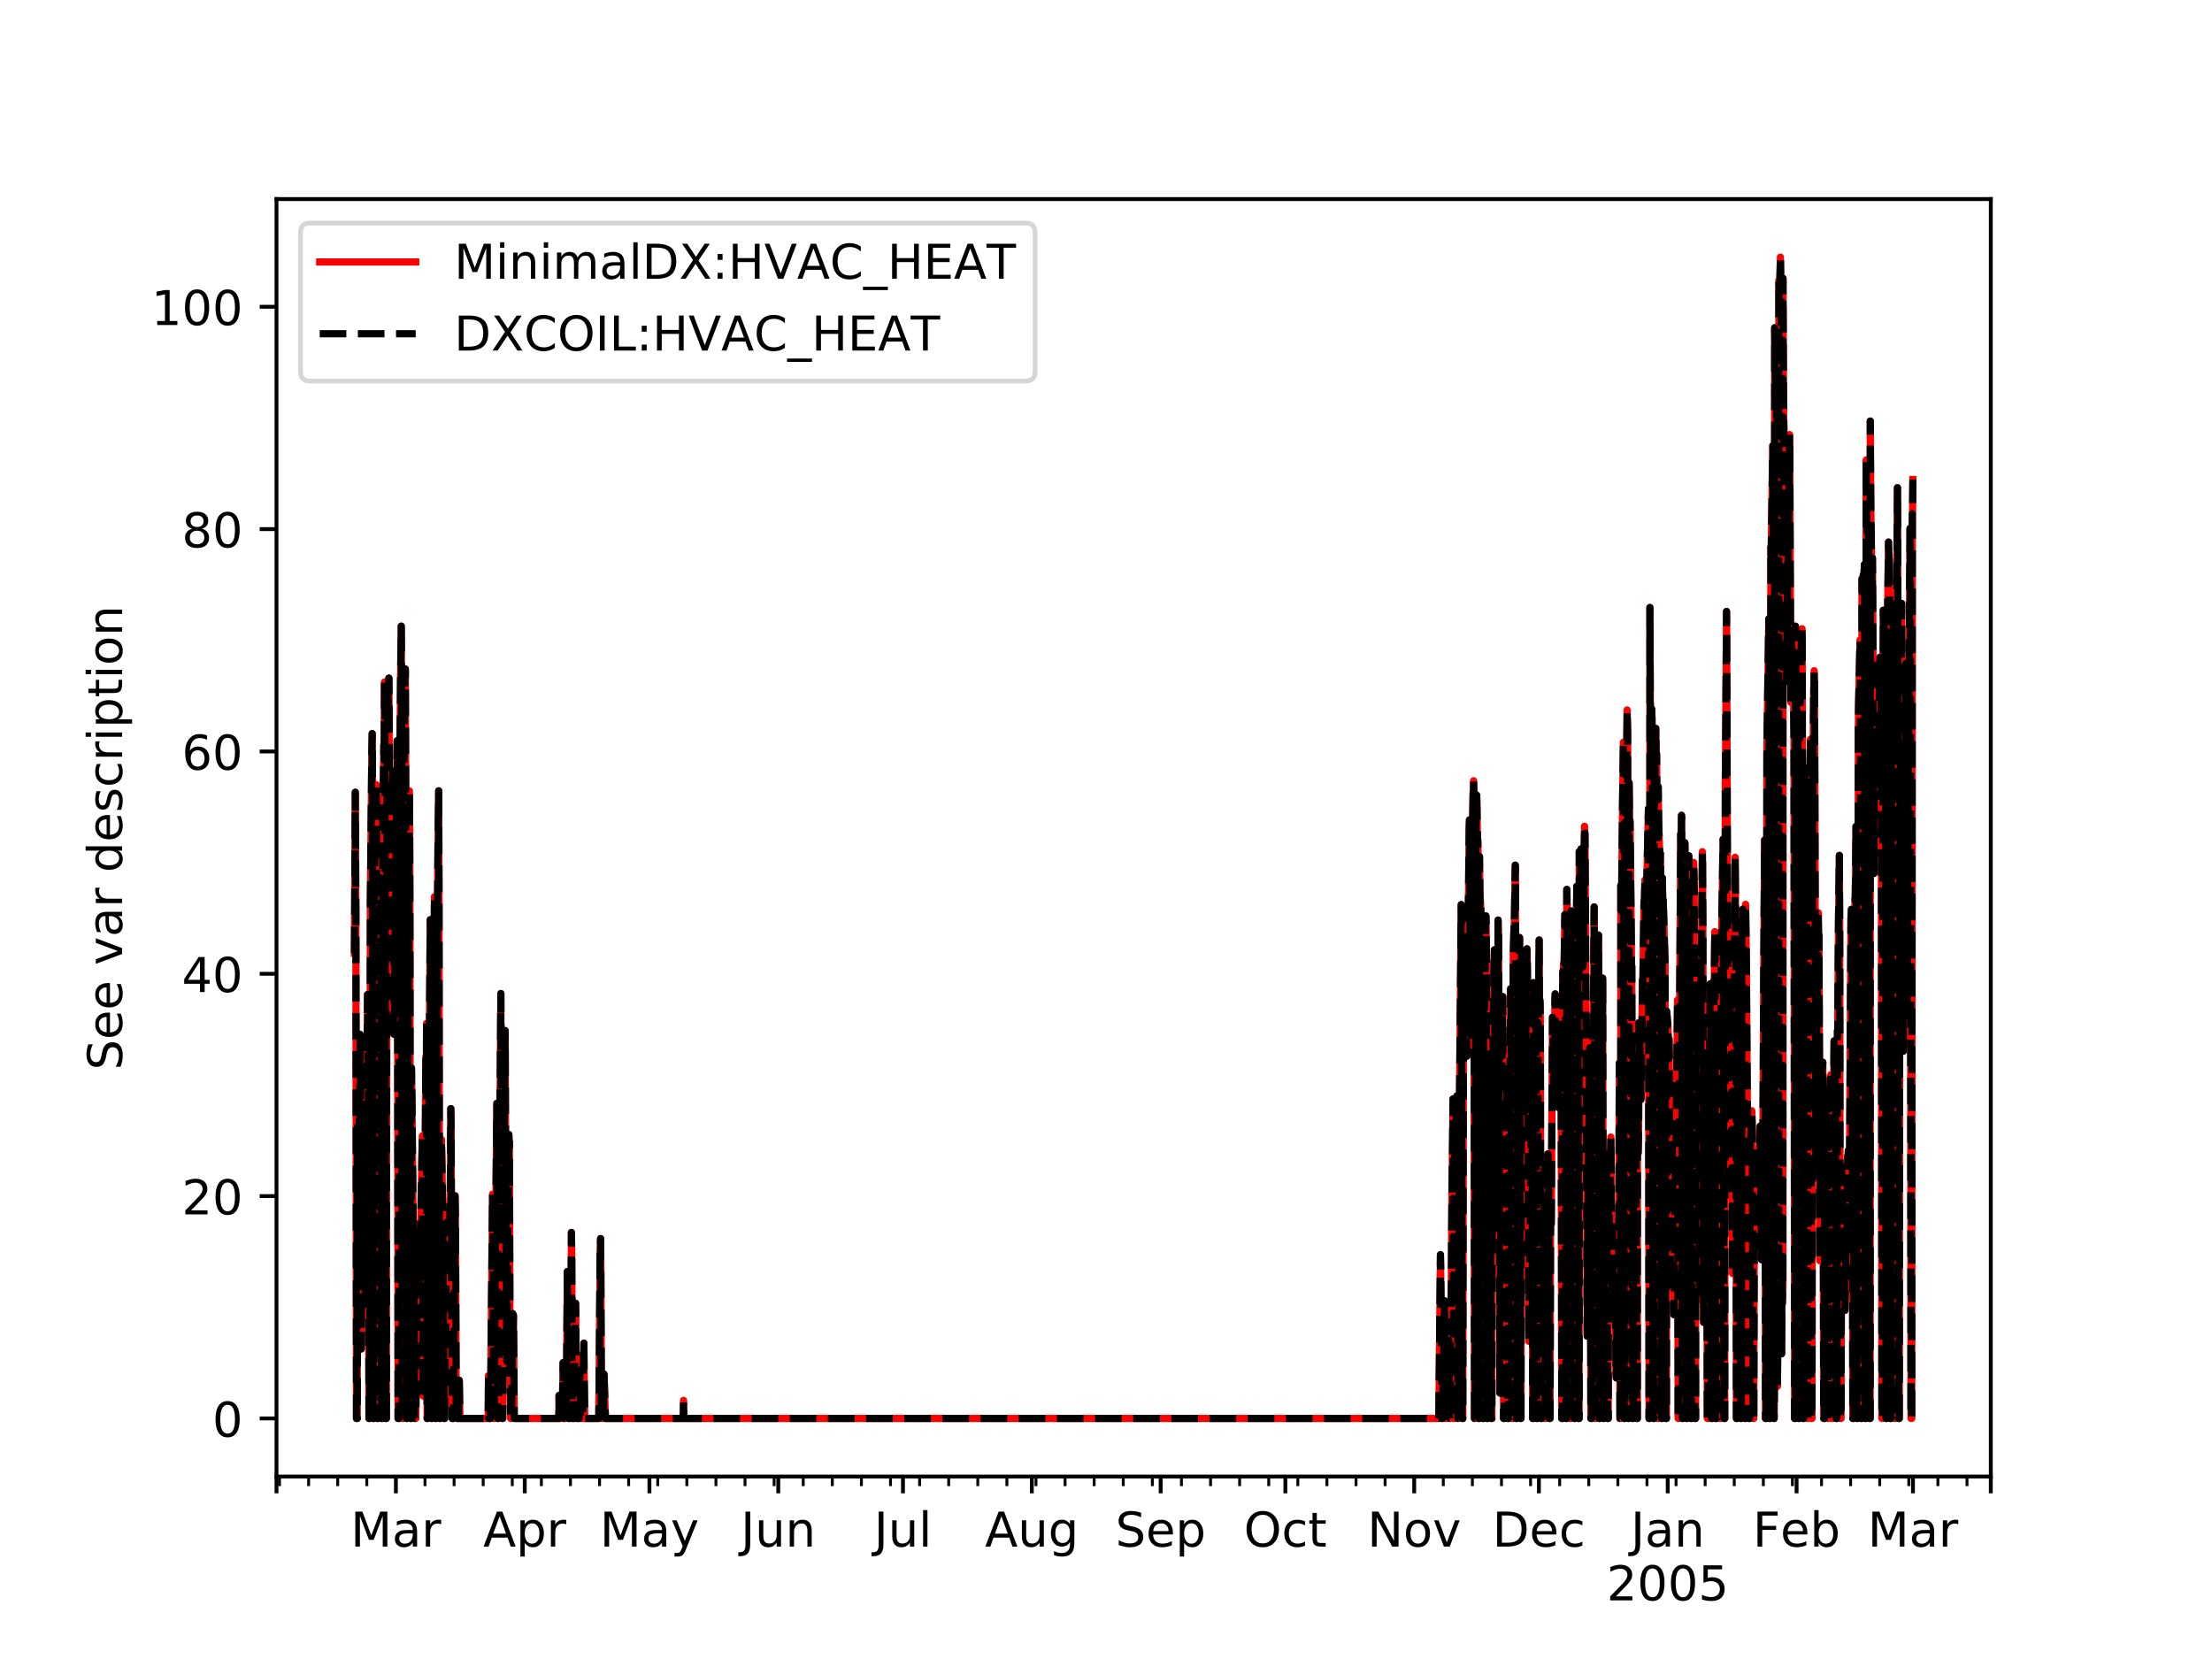 <?xml version="1.0" encoding="utf-8" standalone="no"?>
<!DOCTYPE svg PUBLIC "-//W3C//DTD SVG 1.1//EN"
  "http://www.w3.org/Graphics/SVG/1.1/DTD/svg11.dtd">
<!-- Created with matplotlib (http://matplotlib.org/) -->
<svg height="345.6pt" version="1.1" viewBox="0 0 460.8 345.6" width="460.8pt" xmlns="http://www.w3.org/2000/svg" xmlns:xlink="http://www.w3.org/1999/xlink">
 <defs>
  <style type="text/css">
*{stroke-linecap:butt;stroke-linejoin:round;}
  </style>
 </defs>
 <g id="figure_1">
  <g id="patch_1">
   <path d="M 0 345.6 
L 460.8 345.6 
L 460.8 0 
L 0 0 
z
" style="fill:#ffffff;"/>
  </g>
  <g id="axes_1">
   <g id="patch_2">
    <path d="M 57.6 307.584 
L 414.72 307.584 
L 414.72 41.472 
L 57.6 41.472 
z
" style="fill:#ffffff;"/>
   </g>
   <g id="matplotlib.axis_1">
    <g id="xtick_1">
     <g id="line2d_1">
      <defs>
       <path d="M 0 0 
L 0 3.5 
" id="m0d17ecd9a2" style="stroke:#000000;stroke-width:0.8;"/>
      </defs>
      <g>
       <use style="stroke:#000000;stroke-width:0.8;" x="57.6" xlink:href="#m0d17ecd9a2" y="307.584"/>
      </g>
     </g>
    </g>
    <g id="xtick_2">
     <g id="line2d_2">
      <g>
       <use style="stroke:#000000;stroke-width:0.8;" x="82.473" xlink:href="#m0d17ecd9a2" y="307.584"/>
      </g>
     </g>
     <g id="text_1">
      <!-- Mar -->
      <defs>
       <path d="M 9.812 72.906 
L 24.516 72.906 
L 43.109 23.297 
L 61.812 72.906 
L 76.516 72.906 
L 76.516 0 
L 66.891 0 
L 66.891 64.016 
L 48.094 14.016 
L 38.188 14.016 
L 19.391 64.016 
L 19.391 0 
L 9.812 0 
z
" id="DejaVuSans-4d"/>
       <path d="M 34.281 27.484 
Q 23.391 27.484 19.188 25 
Q 14.984 22.516 14.984 16.5 
Q 14.984 11.719 18.141 8.906 
Q 21.297 6.109 26.703 6.109 
Q 34.188 6.109 38.703 11.406 
Q 43.219 16.703 43.219 25.484 
L 43.219 27.484 
z
M 52.203 31.203 
L 52.203 0 
L 43.219 0 
L 43.219 8.297 
Q 40.141 3.328 35.547 0.953 
Q 30.953 -1.422 24.312 -1.422 
Q 15.922 -1.422 10.953 3.297 
Q 6 8.016 6 15.922 
Q 6 25.141 12.172 29.828 
Q 18.359 34.516 30.609 34.516 
L 43.219 34.516 
L 43.219 35.406 
Q 43.219 41.609 39.141 45 
Q 35.062 48.391 27.688 48.391 
Q 23 48.391 18.547 47.266 
Q 14.109 46.141 10.016 43.891 
L 10.016 52.203 
Q 14.938 54.109 19.578 55.047 
Q 24.219 56 28.609 56 
Q 40.484 56 46.344 49.844 
Q 52.203 43.703 52.203 31.203 
z
" id="DejaVuSans-61"/>
       <path d="M 41.109 46.297 
Q 39.594 47.172 37.812 47.578 
Q 36.031 48 33.891 48 
Q 26.266 48 22.188 43.047 
Q 18.109 38.094 18.109 28.812 
L 18.109 0 
L 9.078 0 
L 9.078 54.688 
L 18.109 54.688 
L 18.109 46.188 
Q 20.953 51.172 25.484 53.578 
Q 30.031 56 36.531 56 
Q 37.453 56 38.578 55.875 
Q 39.703 55.766 41.062 55.516 
z
" id="DejaVuSans-72"/>
      </defs>
      <g transform="translate(73.04 322.182)scale(0.1 -0.1)">
       <use xlink:href="#DejaVuSans-4d"/>
       <use x="86.279" xlink:href="#DejaVuSans-61"/>
       <use x="147.559" xlink:href="#DejaVuSans-72"/>
      </g>
     </g>
    </g>
    <g id="xtick_3">
     <g id="line2d_3">
      <g>
       <use style="stroke:#000000;stroke-width:0.8;" x="109.314" xlink:href="#m0d17ecd9a2" y="307.584"/>
      </g>
     </g>
     <g id="text_2">
      <!-- Apr -->
      <defs>
       <path d="M 34.188 63.188 
L 20.797 26.906 
L 47.609 26.906 
z
M 28.609 72.906 
L 39.797 72.906 
L 67.578 0 
L 57.328 0 
L 50.688 18.703 
L 17.828 18.703 
L 11.188 0 
L 0.781 0 
z
" id="DejaVuSans-41"/>
       <path d="M 18.109 8.203 
L 18.109 -20.797 
L 9.078 -20.797 
L 9.078 54.688 
L 18.109 54.688 
L 18.109 46.391 
Q 20.953 51.266 25.266 53.625 
Q 29.594 56 35.594 56 
Q 45.562 56 51.781 48.094 
Q 58.016 40.188 58.016 27.297 
Q 58.016 14.406 51.781 6.484 
Q 45.562 -1.422 35.594 -1.422 
Q 29.594 -1.422 25.266 0.953 
Q 20.953 3.328 18.109 8.203 
z
M 48.688 27.297 
Q 48.688 37.203 44.609 42.844 
Q 40.531 48.484 33.406 48.484 
Q 26.266 48.484 22.188 42.844 
Q 18.109 37.203 18.109 27.297 
Q 18.109 17.391 22.188 11.75 
Q 26.266 6.109 33.406 6.109 
Q 40.531 6.109 44.609 11.75 
Q 48.688 17.391 48.688 27.297 
z
" id="DejaVuSans-70"/>
      </defs>
      <g transform="translate(100.664 322.182)scale(0.1 -0.1)">
       <use xlink:href="#DejaVuSans-41"/>
       <use x="68.408" xlink:href="#DejaVuSans-70"/>
       <use x="131.885" xlink:href="#DejaVuSans-72"/>
      </g>
     </g>
    </g>
    <g id="xtick_4">
     <g id="line2d_4">
      <g>
       <use style="stroke:#000000;stroke-width:0.8;" x="135.289" xlink:href="#m0d17ecd9a2" y="307.584"/>
      </g>
     </g>
     <g id="text_3">
      <!-- May -->
      <defs>
       <path d="M 32.172 -5.078 
Q 28.375 -14.844 24.75 -17.812 
Q 21.141 -20.797 15.094 -20.797 
L 7.906 -20.797 
L 7.906 -13.281 
L 13.188 -13.281 
Q 16.891 -13.281 18.938 -11.516 
Q 21 -9.766 23.484 -3.219 
L 25.094 0.875 
L 2.984 54.688 
L 12.5 54.688 
L 29.594 11.922 
L 46.688 54.688 
L 56.203 54.688 
z
" id="DejaVuSans-79"/>
      </defs>
      <g transform="translate(124.952 322.182)scale(0.1 -0.1)">
       <use xlink:href="#DejaVuSans-4d"/>
       <use x="86.279" xlink:href="#DejaVuSans-61"/>
       <use x="147.559" xlink:href="#DejaVuSans-79"/>
      </g>
     </g>
    </g>
    <g id="xtick_5">
     <g id="line2d_5">
      <g>
       <use style="stroke:#000000;stroke-width:0.8;" x="162.131" xlink:href="#m0d17ecd9a2" y="307.584"/>
      </g>
     </g>
     <g id="text_4">
      <!-- Jun -->
      <defs>
       <path d="M 9.812 72.906 
L 19.672 72.906 
L 19.672 5.078 
Q 19.672 -8.109 14.672 -14.062 
Q 9.672 -20.016 -1.422 -20.016 
L -5.172 -20.016 
L -5.172 -11.719 
L -2.094 -11.719 
Q 4.438 -11.719 7.125 -8.047 
Q 9.812 -4.391 9.812 5.078 
z
" id="DejaVuSans-4a"/>
       <path d="M 8.5 21.578 
L 8.5 54.688 
L 17.484 54.688 
L 17.484 21.922 
Q 17.484 14.156 20.5 10.266 
Q 23.531 6.391 29.594 6.391 
Q 36.859 6.391 41.078 11.031 
Q 45.312 15.672 45.312 23.688 
L 45.312 54.688 
L 54.297 54.688 
L 54.297 0 
L 45.312 0 
L 45.312 8.406 
Q 42.047 3.422 37.719 1 
Q 33.406 -1.422 27.688 -1.422 
Q 18.266 -1.422 13.375 4.438 
Q 8.5 10.297 8.5 21.578 
z
M 31.109 56 
z
" id="DejaVuSans-75"/>
       <path d="M 54.891 33.016 
L 54.891 0 
L 45.906 0 
L 45.906 32.719 
Q 45.906 40.484 42.875 44.328 
Q 39.844 48.188 33.797 48.188 
Q 26.516 48.188 22.312 43.547 
Q 18.109 38.922 18.109 30.906 
L 18.109 0 
L 9.078 0 
L 9.078 54.688 
L 18.109 54.688 
L 18.109 46.188 
Q 21.344 51.125 25.703 53.562 
Q 30.078 56 35.797 56 
Q 45.219 56 50.047 50.172 
Q 54.891 44.344 54.891 33.016 
z
" id="DejaVuSans-6e"/>
      </defs>
      <g transform="translate(154.318 322.182)scale(0.1 -0.1)">
       <use xlink:href="#DejaVuSans-4a"/>
       <use x="29.492" xlink:href="#DejaVuSans-75"/>
       <use x="92.871" xlink:href="#DejaVuSans-6e"/>
      </g>
     </g>
    </g>
    <g id="xtick_6">
     <g id="line2d_6">
      <g>
       <use style="stroke:#000000;stroke-width:0.8;" x="188.106" xlink:href="#m0d17ecd9a2" y="307.584"/>
      </g>
     </g>
     <g id="text_5">
      <!-- Jul -->
      <defs>
       <path d="M 9.422 75.984 
L 18.406 75.984 
L 18.406 0 
L 9.422 0 
z
" id="DejaVuSans-6c"/>
      </defs>
      <g transform="translate(182.073 322.182)scale(0.1 -0.1)">
       <use xlink:href="#DejaVuSans-4a"/>
       <use x="29.492" xlink:href="#DejaVuSans-75"/>
       <use x="92.871" xlink:href="#DejaVuSans-6c"/>
      </g>
     </g>
    </g>
    <g id="xtick_7">
     <g id="line2d_7">
      <g>
       <use style="stroke:#000000;stroke-width:0.8;" x="214.947" xlink:href="#m0d17ecd9a2" y="307.584"/>
      </g>
     </g>
     <g id="text_6">
      <!-- Aug -->
      <defs>
       <path d="M 45.406 27.984 
Q 45.406 37.75 41.375 43.109 
Q 37.359 48.484 30.078 48.484 
Q 22.859 48.484 18.828 43.109 
Q 14.797 37.75 14.797 27.984 
Q 14.797 18.266 18.828 12.891 
Q 22.859 7.516 30.078 7.516 
Q 37.359 7.516 41.375 12.891 
Q 45.406 18.266 45.406 27.984 
z
M 54.391 6.781 
Q 54.391 -7.172 48.188 -13.984 
Q 42 -20.797 29.203 -20.797 
Q 24.469 -20.797 20.266 -20.094 
Q 16.062 -19.391 12.109 -17.922 
L 12.109 -9.188 
Q 16.062 -11.328 19.922 -12.344 
Q 23.781 -13.375 27.781 -13.375 
Q 36.625 -13.375 41.016 -8.766 
Q 45.406 -4.156 45.406 5.172 
L 45.406 9.625 
Q 42.625 4.781 38.281 2.391 
Q 33.938 0 27.875 0 
Q 17.828 0 11.672 7.656 
Q 5.516 15.328 5.516 27.984 
Q 5.516 40.672 11.672 48.328 
Q 17.828 56 27.875 56 
Q 33.938 56 38.281 53.609 
Q 42.625 51.219 45.406 46.391 
L 45.406 54.688 
L 54.391 54.688 
z
" id="DejaVuSans-67"/>
      </defs>
      <g transform="translate(205.184 322.182)scale(0.1 -0.1)">
       <use xlink:href="#DejaVuSans-41"/>
       <use x="68.408" xlink:href="#DejaVuSans-75"/>
       <use x="131.787" xlink:href="#DejaVuSans-67"/>
      </g>
     </g>
    </g>
    <g id="xtick_8">
     <g id="line2d_8">
      <g>
       <use style="stroke:#000000;stroke-width:0.8;" x="241.788" xlink:href="#m0d17ecd9a2" y="307.584"/>
      </g>
     </g>
     <g id="text_7">
      <!-- Sep -->
      <defs>
       <path d="M 53.516 70.516 
L 53.516 60.891 
Q 47.906 63.578 42.922 64.891 
Q 37.938 66.219 33.297 66.219 
Q 25.25 66.219 20.875 63.094 
Q 16.5 59.969 16.5 54.203 
Q 16.5 49.359 19.406 46.891 
Q 22.312 44.438 30.422 42.922 
L 36.375 41.703 
Q 47.406 39.594 52.656 34.297 
Q 57.906 29 57.906 20.125 
Q 57.906 9.516 50.797 4.047 
Q 43.703 -1.422 29.984 -1.422 
Q 24.812 -1.422 18.969 -0.25 
Q 13.141 0.922 6.891 3.219 
L 6.891 13.375 
Q 12.891 10.016 18.656 8.297 
Q 24.422 6.594 29.984 6.594 
Q 38.422 6.594 43.016 9.906 
Q 47.609 13.234 47.609 19.391 
Q 47.609 24.75 44.312 27.781 
Q 41.016 30.812 33.5 32.328 
L 27.484 33.5 
Q 16.453 35.688 11.516 40.375 
Q 6.594 45.062 6.594 53.422 
Q 6.594 63.094 13.406 68.656 
Q 20.219 74.219 32.172 74.219 
Q 37.312 74.219 42.625 73.281 
Q 47.953 72.359 53.516 70.516 
z
" id="DejaVuSans-53"/>
       <path d="M 56.203 29.594 
L 56.203 25.203 
L 14.891 25.203 
Q 15.484 15.922 20.484 11.062 
Q 25.484 6.203 34.422 6.203 
Q 39.594 6.203 44.453 7.469 
Q 49.312 8.734 54.109 11.281 
L 54.109 2.781 
Q 49.266 0.734 44.188 -0.344 
Q 39.109 -1.422 33.891 -1.422 
Q 20.797 -1.422 13.156 6.188 
Q 5.516 13.812 5.516 26.812 
Q 5.516 40.234 12.766 48.109 
Q 20.016 56 32.328 56 
Q 43.359 56 49.781 48.891 
Q 56.203 41.797 56.203 29.594 
z
M 47.219 32.234 
Q 47.125 39.594 43.094 43.984 
Q 39.062 48.391 32.422 48.391 
Q 24.906 48.391 20.391 44.141 
Q 15.875 39.891 15.188 32.172 
z
" id="DejaVuSans-65"/>
      </defs>
      <g transform="translate(232.363 322.182)scale(0.1 -0.1)">
       <use xlink:href="#DejaVuSans-53"/>
       <use x="63.477" xlink:href="#DejaVuSans-65"/>
       <use x="125" xlink:href="#DejaVuSans-70"/>
      </g>
     </g>
    </g>
    <g id="xtick_9">
     <g id="line2d_9">
      <g>
       <use style="stroke:#000000;stroke-width:0.8;" x="267.763" xlink:href="#m0d17ecd9a2" y="307.584"/>
      </g>
     </g>
     <g id="text_8">
      <!-- Oct -->
      <defs>
       <path d="M 39.406 66.219 
Q 28.656 66.219 22.328 58.203 
Q 16.016 50.203 16.016 36.375 
Q 16.016 22.609 22.328 14.594 
Q 28.656 6.594 39.406 6.594 
Q 50.141 6.594 56.422 14.594 
Q 62.703 22.609 62.703 36.375 
Q 62.703 50.203 56.422 58.203 
Q 50.141 66.219 39.406 66.219 
z
M 39.406 74.219 
Q 54.734 74.219 63.906 63.938 
Q 73.094 53.656 73.094 36.375 
Q 73.094 19.141 63.906 8.859 
Q 54.734 -1.422 39.406 -1.422 
Q 24.031 -1.422 14.812 8.828 
Q 5.609 19.094 5.609 36.375 
Q 5.609 53.656 14.812 63.938 
Q 24.031 74.219 39.406 74.219 
z
" id="DejaVuSans-4f"/>
       <path d="M 48.781 52.594 
L 48.781 44.188 
Q 44.969 46.297 41.141 47.344 
Q 37.312 48.391 33.406 48.391 
Q 24.656 48.391 19.812 42.844 
Q 14.984 37.312 14.984 27.297 
Q 14.984 17.281 19.812 11.734 
Q 24.656 6.203 33.406 6.203 
Q 37.312 6.203 41.141 7.25 
Q 44.969 8.297 48.781 10.406 
L 48.781 2.094 
Q 45.016 0.344 40.984 -0.531 
Q 36.969 -1.422 32.422 -1.422 
Q 20.062 -1.422 12.781 6.344 
Q 5.516 14.109 5.516 27.297 
Q 5.516 40.672 12.859 48.328 
Q 20.219 56 33.016 56 
Q 37.156 56 41.109 55.141 
Q 45.062 54.297 48.781 52.594 
z
" id="DejaVuSans-63"/>
       <path d="M 18.312 70.219 
L 18.312 54.688 
L 36.812 54.688 
L 36.812 47.703 
L 18.312 47.703 
L 18.312 18.016 
Q 18.312 11.328 20.141 9.422 
Q 21.969 7.516 27.594 7.516 
L 36.812 7.516 
L 36.812 0 
L 27.594 0 
Q 17.188 0 13.234 3.875 
Q 9.281 7.766 9.281 18.016 
L 9.281 47.703 
L 2.688 47.703 
L 2.688 54.688 
L 9.281 54.688 
L 9.281 70.219 
z
" id="DejaVuSans-74"/>
      </defs>
      <g transform="translate(259.118 322.182)scale(0.1 -0.1)">
       <use xlink:href="#DejaVuSans-4f"/>
       <use x="78.711" xlink:href="#DejaVuSans-63"/>
       <use x="133.691" xlink:href="#DejaVuSans-74"/>
      </g>
     </g>
    </g>
    <g id="xtick_10">
     <g id="line2d_10">
      <g>
       <use style="stroke:#000000;stroke-width:0.8;" x="294.604" xlink:href="#m0d17ecd9a2" y="307.584"/>
      </g>
     </g>
     <g id="text_9">
      <!-- Nov -->
      <defs>
       <path d="M 9.812 72.906 
L 23.094 72.906 
L 55.422 11.922 
L 55.422 72.906 
L 64.984 72.906 
L 64.984 0 
L 51.703 0 
L 19.391 60.984 
L 19.391 0 
L 9.812 0 
z
" id="DejaVuSans-4e"/>
       <path d="M 30.609 48.391 
Q 23.391 48.391 19.188 42.75 
Q 14.984 37.109 14.984 27.297 
Q 14.984 17.484 19.156 11.844 
Q 23.344 6.203 30.609 6.203 
Q 37.797 6.203 41.984 11.859 
Q 46.188 17.531 46.188 27.297 
Q 46.188 37.016 41.984 42.703 
Q 37.797 48.391 30.609 48.391 
z
M 30.609 56 
Q 42.328 56 49.016 48.375 
Q 55.719 40.766 55.719 27.297 
Q 55.719 13.875 49.016 6.219 
Q 42.328 -1.422 30.609 -1.422 
Q 18.844 -1.422 12.172 6.219 
Q 5.516 13.875 5.516 27.297 
Q 5.516 40.766 12.172 48.375 
Q 18.844 56 30.609 56 
z
" id="DejaVuSans-6f"/>
       <path d="M 2.984 54.688 
L 12.5 54.688 
L 29.594 8.797 
L 46.688 54.688 
L 56.203 54.688 
L 35.688 0 
L 23.484 0 
z
" id="DejaVuSans-76"/>
      </defs>
      <g transform="translate(284.845 322.182)scale(0.1 -0.1)">
       <use xlink:href="#DejaVuSans-4e"/>
       <use x="74.805" xlink:href="#DejaVuSans-6f"/>
       <use x="135.986" xlink:href="#DejaVuSans-76"/>
      </g>
     </g>
    </g>
    <g id="xtick_11">
     <g id="line2d_11">
      <g>
       <use style="stroke:#000000;stroke-width:0.8;" x="320.58" xlink:href="#m0d17ecd9a2" y="307.584"/>
      </g>
     </g>
     <g id="text_10">
      <!-- Dec -->
      <defs>
       <path d="M 19.672 64.797 
L 19.672 8.109 
L 31.594 8.109 
Q 46.688 8.109 53.688 14.938 
Q 60.688 21.781 60.688 36.531 
Q 60.688 51.172 53.688 57.984 
Q 46.688 64.797 31.594 64.797 
z
M 9.812 72.906 
L 30.078 72.906 
Q 51.266 72.906 61.172 64.094 
Q 71.094 55.281 71.094 36.531 
Q 71.094 17.672 61.125 8.828 
Q 51.172 0 30.078 0 
L 9.812 0 
z
" id="DejaVuSans-44"/>
      </defs>
      <g transform="translate(310.904 322.182)scale(0.1 -0.1)">
       <use xlink:href="#DejaVuSans-44"/>
       <use x="77.002" xlink:href="#DejaVuSans-65"/>
       <use x="138.525" xlink:href="#DejaVuSans-63"/>
      </g>
     </g>
    </g>
    <g id="xtick_12">
     <g id="line2d_12">
      <g>
       <use style="stroke:#000000;stroke-width:0.8;" x="347.421" xlink:href="#m0d17ecd9a2" y="307.584"/>
      </g>
     </g>
     <g id="text_11">
      <!-- Jan -->
      <g transform="translate(339.713 322.182)scale(0.1 -0.1)">
       <use xlink:href="#DejaVuSans-4a"/>
       <use x="29.492" xlink:href="#DejaVuSans-61"/>
       <use x="90.771" xlink:href="#DejaVuSans-6e"/>
      </g>
      <!-- 2005 -->
      <defs>
       <path d="M 19.188 8.297 
L 53.609 8.297 
L 53.609 0 
L 7.328 0 
L 7.328 8.297 
Q 12.938 14.109 22.625 23.891 
Q 32.328 33.688 34.812 36.531 
Q 39.547 41.844 41.422 45.531 
Q 43.312 49.219 43.312 52.781 
Q 43.312 58.594 39.234 62.25 
Q 35.156 65.922 28.609 65.922 
Q 23.969 65.922 18.812 64.312 
Q 13.672 62.703 7.812 59.422 
L 7.812 69.391 
Q 13.766 71.781 18.938 73 
Q 24.125 74.219 28.422 74.219 
Q 39.75 74.219 46.484 68.547 
Q 53.219 62.891 53.219 53.422 
Q 53.219 48.922 51.531 44.891 
Q 49.859 40.875 45.406 35.406 
Q 44.188 33.984 37.641 27.219 
Q 31.109 20.453 19.188 8.297 
z
" id="DejaVuSans-32"/>
       <path d="M 31.781 66.406 
Q 24.172 66.406 20.328 58.906 
Q 16.5 51.422 16.5 36.375 
Q 16.5 21.391 20.328 13.891 
Q 24.172 6.391 31.781 6.391 
Q 39.453 6.391 43.281 13.891 
Q 47.125 21.391 47.125 36.375 
Q 47.125 51.422 43.281 58.906 
Q 39.453 66.406 31.781 66.406 
z
M 31.781 74.219 
Q 44.047 74.219 50.516 64.516 
Q 56.984 54.828 56.984 36.375 
Q 56.984 17.969 50.516 8.266 
Q 44.047 -1.422 31.781 -1.422 
Q 19.531 -1.422 13.062 8.266 
Q 6.594 17.969 6.594 36.375 
Q 6.594 54.828 13.062 64.516 
Q 19.531 74.219 31.781 74.219 
z
" id="DejaVuSans-30"/>
       <path d="M 10.797 72.906 
L 49.516 72.906 
L 49.516 64.594 
L 19.828 64.594 
L 19.828 46.734 
Q 21.969 47.469 24.109 47.828 
Q 26.266 48.188 28.422 48.188 
Q 40.625 48.188 47.75 41.5 
Q 54.891 34.812 54.891 23.391 
Q 54.891 11.625 47.562 5.094 
Q 40.234 -1.422 26.906 -1.422 
Q 22.312 -1.422 17.547 -0.641 
Q 12.797 0.141 7.719 1.703 
L 7.719 11.625 
Q 12.109 9.234 16.797 8.062 
Q 21.484 6.891 26.703 6.891 
Q 35.156 6.891 40.078 11.328 
Q 45.016 15.766 45.016 23.391 
Q 45.016 31 40.078 35.438 
Q 35.156 39.891 26.703 39.891 
Q 22.75 39.891 18.812 39.016 
Q 14.891 38.141 10.797 36.281 
z
" id="DejaVuSans-35"/>
      </defs>
      <g transform="translate(334.696 333.38)scale(0.1 -0.1)">
       <use xlink:href="#DejaVuSans-32"/>
       <use x="63.623" xlink:href="#DejaVuSans-30"/>
       <use x="127.246" xlink:href="#DejaVuSans-30"/>
       <use x="190.869" xlink:href="#DejaVuSans-35"/>
      </g>
     </g>
    </g>
    <g id="xtick_13">
     <g id="line2d_13">
      <g>
       <use style="stroke:#000000;stroke-width:0.8;" x="374.262" xlink:href="#m0d17ecd9a2" y="307.584"/>
      </g>
     </g>
     <g id="text_12">
      <!-- Feb -->
      <defs>
       <path d="M 9.812 72.906 
L 51.703 72.906 
L 51.703 64.594 
L 19.672 64.594 
L 19.672 43.109 
L 48.578 43.109 
L 48.578 34.812 
L 19.672 34.812 
L 19.672 0 
L 9.812 0 
z
" id="DejaVuSans-46"/>
       <path d="M 48.688 27.297 
Q 48.688 37.203 44.609 42.844 
Q 40.531 48.484 33.406 48.484 
Q 26.266 48.484 22.188 42.844 
Q 18.109 37.203 18.109 27.297 
Q 18.109 17.391 22.188 11.75 
Q 26.266 6.109 33.406 6.109 
Q 40.531 6.109 44.609 11.75 
Q 48.688 17.391 48.688 27.297 
z
M 18.109 46.391 
Q 20.953 51.266 25.266 53.625 
Q 29.594 56 35.594 56 
Q 45.562 56 51.781 48.094 
Q 58.016 40.188 58.016 27.297 
Q 58.016 14.406 51.781 6.484 
Q 45.562 -1.422 35.594 -1.422 
Q 29.594 -1.422 25.266 0.953 
Q 20.953 3.328 18.109 8.203 
L 18.109 0 
L 9.078 0 
L 9.078 75.984 
L 18.109 75.984 
z
" id="DejaVuSans-62"/>
      </defs>
      <g transform="translate(365.139 322.182)scale(0.1 -0.1)">
       <use xlink:href="#DejaVuSans-46"/>
       <use x="57.441" xlink:href="#DejaVuSans-65"/>
       <use x="118.965" xlink:href="#DejaVuSans-62"/>
      </g>
     </g>
    </g>
    <g id="xtick_14">
     <g id="line2d_14">
      <g>
       <use style="stroke:#000000;stroke-width:0.8;" x="398.505" xlink:href="#m0d17ecd9a2" y="307.584"/>
      </g>
     </g>
     <g id="text_13">
      <!-- Mar -->
      <g transform="translate(389.072 322.182)scale(0.1 -0.1)">
       <use xlink:href="#DejaVuSans-4d"/>
       <use x="86.279" xlink:href="#DejaVuSans-61"/>
       <use x="147.559" xlink:href="#DejaVuSans-72"/>
      </g>
     </g>
    </g>
    <g id="xtick_15">
     <g id="line2d_15">
      <g>
       <use style="stroke:#000000;stroke-width:0.8;" x="414.72" xlink:href="#m0d17ecd9a2" y="307.584"/>
      </g>
     </g>
    </g>
    <g id="xtick_16">
     <g id="line2d_16">
      <defs>
       <path d="M 0 0 
L 0 2 
" id="m37e76fc56a" style="stroke:#000000;stroke-width:0.6;"/>
      </defs>
      <g>
       <use style="stroke:#000000;stroke-width:0.6;" x="58.23" xlink:href="#m37e76fc56a" y="307.584"/>
      </g>
     </g>
    </g>
    <g id="xtick_17">
     <g id="line2d_17">
      <g>
       <use style="stroke:#000000;stroke-width:0.6;" x="64.29" xlink:href="#m37e76fc56a" y="307.584"/>
      </g>
     </g>
    </g>
    <g id="xtick_18">
     <g id="line2d_18">
      <g>
       <use style="stroke:#000000;stroke-width:0.6;" x="70.351" xlink:href="#m37e76fc56a" y="307.584"/>
      </g>
     </g>
    </g>
    <g id="xtick_19">
     <g id="line2d_19">
      <g>
       <use style="stroke:#000000;stroke-width:0.6;" x="76.412" xlink:href="#m37e76fc56a" y="307.584"/>
      </g>
     </g>
    </g>
    <g id="xtick_20">
     <g id="line2d_20">
      <g>
       <use style="stroke:#000000;stroke-width:0.6;" x="88.534" xlink:href="#m37e76fc56a" y="307.584"/>
      </g>
     </g>
    </g>
    <g id="xtick_21">
     <g id="line2d_21">
      <g>
       <use style="stroke:#000000;stroke-width:0.6;" x="94.595" xlink:href="#m37e76fc56a" y="307.584"/>
      </g>
     </g>
    </g>
    <g id="xtick_22">
     <g id="line2d_22">
      <g>
       <use style="stroke:#000000;stroke-width:0.6;" x="100.656" xlink:href="#m37e76fc56a" y="307.584"/>
      </g>
     </g>
    </g>
    <g id="xtick_23">
     <g id="line2d_23">
      <g>
       <use style="stroke:#000000;stroke-width:0.6;" x="106.717" xlink:href="#m37e76fc56a" y="307.584"/>
      </g>
     </g>
    </g>
    <g id="xtick_24">
     <g id="line2d_24">
      <g>
       <use style="stroke:#000000;stroke-width:0.6;" x="112.778" xlink:href="#m37e76fc56a" y="307.584"/>
      </g>
     </g>
    </g>
    <g id="xtick_25">
     <g id="line2d_25">
      <g>
       <use style="stroke:#000000;stroke-width:0.6;" x="118.838" xlink:href="#m37e76fc56a" y="307.584"/>
      </g>
     </g>
    </g>
    <g id="xtick_26">
     <g id="line2d_26">
      <g>
       <use style="stroke:#000000;stroke-width:0.6;" x="124.899" xlink:href="#m37e76fc56a" y="307.584"/>
      </g>
     </g>
    </g>
    <g id="xtick_27">
     <g id="line2d_27">
      <g>
       <use style="stroke:#000000;stroke-width:0.6;" x="130.96" xlink:href="#m37e76fc56a" y="307.584"/>
      </g>
     </g>
    </g>
    <g id="xtick_28">
     <g id="line2d_28">
      <g>
       <use style="stroke:#000000;stroke-width:0.6;" x="137.021" xlink:href="#m37e76fc56a" y="307.584"/>
      </g>
     </g>
    </g>
    <g id="xtick_29">
     <g id="line2d_29">
      <g>
       <use style="stroke:#000000;stroke-width:0.6;" x="143.082" xlink:href="#m37e76fc56a" y="307.584"/>
      </g>
     </g>
    </g>
    <g id="xtick_30">
     <g id="line2d_30">
      <g>
       <use style="stroke:#000000;stroke-width:0.6;" x="149.143" xlink:href="#m37e76fc56a" y="307.584"/>
      </g>
     </g>
    </g>
    <g id="xtick_31">
     <g id="line2d_31">
      <g>
       <use style="stroke:#000000;stroke-width:0.6;" x="155.204" xlink:href="#m37e76fc56a" y="307.584"/>
      </g>
     </g>
    </g>
    <g id="xtick_32">
     <g id="line2d_32">
      <g>
       <use style="stroke:#000000;stroke-width:0.6;" x="161.265" xlink:href="#m37e76fc56a" y="307.584"/>
      </g>
     </g>
    </g>
    <g id="xtick_33">
     <g id="line2d_33">
      <g>
       <use style="stroke:#000000;stroke-width:0.6;" x="167.326" xlink:href="#m37e76fc56a" y="307.584"/>
      </g>
     </g>
    </g>
    <g id="xtick_34">
     <g id="line2d_34">
      <g>
       <use style="stroke:#000000;stroke-width:0.6;" x="173.386" xlink:href="#m37e76fc56a" y="307.584"/>
      </g>
     </g>
    </g>
    <g id="xtick_35">
     <g id="line2d_35">
      <g>
       <use style="stroke:#000000;stroke-width:0.6;" x="179.447" xlink:href="#m37e76fc56a" y="307.584"/>
      </g>
     </g>
    </g>
    <g id="xtick_36">
     <g id="line2d_36">
      <g>
       <use style="stroke:#000000;stroke-width:0.6;" x="185.508" xlink:href="#m37e76fc56a" y="307.584"/>
      </g>
     </g>
    </g>
    <g id="xtick_37">
     <g id="line2d_37">
      <g>
       <use style="stroke:#000000;stroke-width:0.6;" x="191.569" xlink:href="#m37e76fc56a" y="307.584"/>
      </g>
     </g>
    </g>
    <g id="xtick_38">
     <g id="line2d_38">
      <g>
       <use style="stroke:#000000;stroke-width:0.6;" x="197.63" xlink:href="#m37e76fc56a" y="307.584"/>
      </g>
     </g>
    </g>
    <g id="xtick_39">
     <g id="line2d_39">
      <g>
       <use style="stroke:#000000;stroke-width:0.6;" x="203.691" xlink:href="#m37e76fc56a" y="307.584"/>
      </g>
     </g>
    </g>
    <g id="xtick_40">
     <g id="line2d_40">
      <g>
       <use style="stroke:#000000;stroke-width:0.6;" x="209.752" xlink:href="#m37e76fc56a" y="307.584"/>
      </g>
     </g>
    </g>
    <g id="xtick_41">
     <g id="line2d_41">
      <g>
       <use style="stroke:#000000;stroke-width:0.6;" x="215.813" xlink:href="#m37e76fc56a" y="307.584"/>
      </g>
     </g>
    </g>
    <g id="xtick_42">
     <g id="line2d_42">
      <g>
       <use style="stroke:#000000;stroke-width:0.6;" x="221.874" xlink:href="#m37e76fc56a" y="307.584"/>
      </g>
     </g>
    </g>
    <g id="xtick_43">
     <g id="line2d_43">
      <g>
       <use style="stroke:#000000;stroke-width:0.6;" x="227.935" xlink:href="#m37e76fc56a" y="307.584"/>
      </g>
     </g>
    </g>
    <g id="xtick_44">
     <g id="line2d_44">
      <g>
       <use style="stroke:#000000;stroke-width:0.6;" x="233.995" xlink:href="#m37e76fc56a" y="307.584"/>
      </g>
     </g>
    </g>
    <g id="xtick_45">
     <g id="line2d_45">
      <g>
       <use style="stroke:#000000;stroke-width:0.6;" x="240.056" xlink:href="#m37e76fc56a" y="307.584"/>
      </g>
     </g>
    </g>
    <g id="xtick_46">
     <g id="line2d_46">
      <g>
       <use style="stroke:#000000;stroke-width:0.6;" x="246.117" xlink:href="#m37e76fc56a" y="307.584"/>
      </g>
     </g>
    </g>
    <g id="xtick_47">
     <g id="line2d_47">
      <g>
       <use style="stroke:#000000;stroke-width:0.6;" x="252.178" xlink:href="#m37e76fc56a" y="307.584"/>
      </g>
     </g>
    </g>
    <g id="xtick_48">
     <g id="line2d_48">
      <g>
       <use style="stroke:#000000;stroke-width:0.6;" x="258.239" xlink:href="#m37e76fc56a" y="307.584"/>
      </g>
     </g>
    </g>
    <g id="xtick_49">
     <g id="line2d_49">
      <g>
       <use style="stroke:#000000;stroke-width:0.6;" x="264.3" xlink:href="#m37e76fc56a" y="307.584"/>
      </g>
     </g>
    </g>
    <g id="xtick_50">
     <g id="line2d_50">
      <g>
       <use style="stroke:#000000;stroke-width:0.6;" x="270.361" xlink:href="#m37e76fc56a" y="307.584"/>
      </g>
     </g>
    </g>
    <g id="xtick_51">
     <g id="line2d_51">
      <g>
       <use style="stroke:#000000;stroke-width:0.6;" x="276.422" xlink:href="#m37e76fc56a" y="307.584"/>
      </g>
     </g>
    </g>
    <g id="xtick_52">
     <g id="line2d_52">
      <g>
       <use style="stroke:#000000;stroke-width:0.6;" x="282.483" xlink:href="#m37e76fc56a" y="307.584"/>
      </g>
     </g>
    </g>
    <g id="xtick_53">
     <g id="line2d_53">
      <g>
       <use style="stroke:#000000;stroke-width:0.6;" x="288.543" xlink:href="#m37e76fc56a" y="307.584"/>
      </g>
     </g>
    </g>
    <g id="xtick_54">
     <g id="line2d_54">
      <g>
       <use style="stroke:#000000;stroke-width:0.6;" x="300.665" xlink:href="#m37e76fc56a" y="307.584"/>
      </g>
     </g>
    </g>
    <g id="xtick_55">
     <g id="line2d_55">
      <g>
       <use style="stroke:#000000;stroke-width:0.6;" x="306.726" xlink:href="#m37e76fc56a" y="307.584"/>
      </g>
     </g>
    </g>
    <g id="xtick_56">
     <g id="line2d_56">
      <g>
       <use style="stroke:#000000;stroke-width:0.6;" x="312.787" xlink:href="#m37e76fc56a" y="307.584"/>
      </g>
     </g>
    </g>
    <g id="xtick_57">
     <g id="line2d_57">
      <g>
       <use style="stroke:#000000;stroke-width:0.6;" x="318.848" xlink:href="#m37e76fc56a" y="307.584"/>
      </g>
     </g>
    </g>
    <g id="xtick_58">
     <g id="line2d_58">
      <g>
       <use style="stroke:#000000;stroke-width:0.6;" x="324.909" xlink:href="#m37e76fc56a" y="307.584"/>
      </g>
     </g>
    </g>
    <g id="xtick_59">
     <g id="line2d_59">
      <g>
       <use style="stroke:#000000;stroke-width:0.6;" x="330.97" xlink:href="#m37e76fc56a" y="307.584"/>
      </g>
     </g>
    </g>
    <g id="xtick_60">
     <g id="line2d_60">
      <g>
       <use style="stroke:#000000;stroke-width:0.6;" x="337.031" xlink:href="#m37e76fc56a" y="307.584"/>
      </g>
     </g>
    </g>
    <g id="xtick_61">
     <g id="line2d_61">
      <g>
       <use style="stroke:#000000;stroke-width:0.6;" x="343.091" xlink:href="#m37e76fc56a" y="307.584"/>
      </g>
     </g>
    </g>
    <g id="xtick_62">
     <g id="line2d_62">
      <g>
       <use style="stroke:#000000;stroke-width:0.6;" x="349.152" xlink:href="#m37e76fc56a" y="307.584"/>
      </g>
     </g>
    </g>
    <g id="xtick_63">
     <g id="line2d_63">
      <g>
       <use style="stroke:#000000;stroke-width:0.6;" x="355.213" xlink:href="#m37e76fc56a" y="307.584"/>
      </g>
     </g>
    </g>
    <g id="xtick_64">
     <g id="line2d_64">
      <g>
       <use style="stroke:#000000;stroke-width:0.6;" x="361.274" xlink:href="#m37e76fc56a" y="307.584"/>
      </g>
     </g>
    </g>
    <g id="xtick_65">
     <g id="line2d_65">
      <g>
       <use style="stroke:#000000;stroke-width:0.6;" x="367.335" xlink:href="#m37e76fc56a" y="307.584"/>
      </g>
     </g>
    </g>
    <g id="xtick_66">
     <g id="line2d_66">
      <g>
       <use style="stroke:#000000;stroke-width:0.6;" x="373.396" xlink:href="#m37e76fc56a" y="307.584"/>
      </g>
     </g>
    </g>
    <g id="xtick_67">
     <g id="line2d_67">
      <g>
       <use style="stroke:#000000;stroke-width:0.6;" x="379.457" xlink:href="#m37e76fc56a" y="307.584"/>
      </g>
     </g>
    </g>
    <g id="xtick_68">
     <g id="line2d_68">
      <g>
       <use style="stroke:#000000;stroke-width:0.6;" x="385.518" xlink:href="#m37e76fc56a" y="307.584"/>
      </g>
     </g>
    </g>
    <g id="xtick_69">
     <g id="line2d_69">
      <g>
       <use style="stroke:#000000;stroke-width:0.6;" x="391.579" xlink:href="#m37e76fc56a" y="307.584"/>
      </g>
     </g>
    </g>
    <g id="xtick_70">
     <g id="line2d_70">
      <g>
       <use style="stroke:#000000;stroke-width:0.6;" x="397.639" xlink:href="#m37e76fc56a" y="307.584"/>
      </g>
     </g>
    </g>
    <g id="xtick_71">
     <g id="line2d_71">
      <g>
       <use style="stroke:#000000;stroke-width:0.6;" x="403.7" xlink:href="#m37e76fc56a" y="307.584"/>
      </g>
     </g>
    </g>
    <g id="xtick_72">
     <g id="line2d_72">
      <g>
       <use style="stroke:#000000;stroke-width:0.6;" x="409.761" xlink:href="#m37e76fc56a" y="307.584"/>
      </g>
     </g>
    </g>
   </g>
   <g id="matplotlib.axis_2">
    <g id="ytick_1">
     <g id="line2d_73">
      <defs>
       <path d="M 0 0 
L -3.5 0 
" id="md3aaf1f8fe" style="stroke:#000000;stroke-width:0.8;"/>
      </defs>
      <g>
       <use style="stroke:#000000;stroke-width:0.8;" x="57.6" xlink:href="#md3aaf1f8fe" y="295.488"/>
      </g>
     </g>
     <g id="text_14">
      <!-- 0 -->
      <g transform="translate(44.237 299.287)scale(0.1 -0.1)">
       <use xlink:href="#DejaVuSans-30"/>
      </g>
     </g>
    </g>
    <g id="ytick_2">
     <g id="line2d_74">
      <g>
       <use style="stroke:#000000;stroke-width:0.8;" x="57.6" xlink:href="#md3aaf1f8fe" y="249.172"/>
      </g>
     </g>
     <g id="text_15">
      <!-- 20 -->
      <g transform="translate(37.875 252.971)scale(0.1 -0.1)">
       <use xlink:href="#DejaVuSans-32"/>
       <use x="63.623" xlink:href="#DejaVuSans-30"/>
      </g>
     </g>
    </g>
    <g id="ytick_3">
     <g id="line2d_75">
      <g>
       <use style="stroke:#000000;stroke-width:0.8;" x="57.6" xlink:href="#md3aaf1f8fe" y="202.856"/>
      </g>
     </g>
     <g id="text_16">
      <!-- 40 -->
      <defs>
       <path d="M 37.797 64.312 
L 12.891 25.391 
L 37.797 25.391 
z
M 35.203 72.906 
L 47.609 72.906 
L 47.609 25.391 
L 58.016 25.391 
L 58.016 17.188 
L 47.609 17.188 
L 47.609 0 
L 37.797 0 
L 37.797 17.188 
L 4.891 17.188 
L 4.891 26.703 
z
" id="DejaVuSans-34"/>
      </defs>
      <g transform="translate(37.875 206.655)scale(0.1 -0.1)">
       <use xlink:href="#DejaVuSans-34"/>
       <use x="63.623" xlink:href="#DejaVuSans-30"/>
      </g>
     </g>
    </g>
    <g id="ytick_4">
     <g id="line2d_76">
      <g>
       <use style="stroke:#000000;stroke-width:0.8;" x="57.6" xlink:href="#md3aaf1f8fe" y="156.539"/>
      </g>
     </g>
     <g id="text_17">
      <!-- 60 -->
      <defs>
       <path d="M 33.016 40.375 
Q 26.375 40.375 22.484 35.828 
Q 18.609 31.297 18.609 23.391 
Q 18.609 15.531 22.484 10.953 
Q 26.375 6.391 33.016 6.391 
Q 39.656 6.391 43.531 10.953 
Q 47.406 15.531 47.406 23.391 
Q 47.406 31.297 43.531 35.828 
Q 39.656 40.375 33.016 40.375 
z
M 52.594 71.297 
L 52.594 62.312 
Q 48.875 64.062 45.094 64.984 
Q 41.312 65.922 37.594 65.922 
Q 27.828 65.922 22.672 59.328 
Q 17.531 52.734 16.797 39.406 
Q 19.672 43.656 24.016 45.922 
Q 28.375 48.188 33.594 48.188 
Q 44.578 48.188 50.953 41.516 
Q 57.328 34.859 57.328 23.391 
Q 57.328 12.156 50.688 5.359 
Q 44.047 -1.422 33.016 -1.422 
Q 20.359 -1.422 13.672 8.266 
Q 6.984 17.969 6.984 36.375 
Q 6.984 53.656 15.188 63.938 
Q 23.391 74.219 37.203 74.219 
Q 40.922 74.219 44.703 73.484 
Q 48.484 72.75 52.594 71.297 
z
" id="DejaVuSans-36"/>
      </defs>
      <g transform="translate(37.875 160.339)scale(0.1 -0.1)">
       <use xlink:href="#DejaVuSans-36"/>
       <use x="63.623" xlink:href="#DejaVuSans-30"/>
      </g>
     </g>
    </g>
    <g id="ytick_5">
     <g id="line2d_77">
      <g>
       <use style="stroke:#000000;stroke-width:0.8;" x="57.6" xlink:href="#md3aaf1f8fe" y="110.223"/>
      </g>
     </g>
     <g id="text_18">
      <!-- 80 -->
      <defs>
       <path d="M 31.781 34.625 
Q 24.75 34.625 20.719 30.859 
Q 16.703 27.094 16.703 20.516 
Q 16.703 13.922 20.719 10.156 
Q 24.75 6.391 31.781 6.391 
Q 38.812 6.391 42.859 10.172 
Q 46.922 13.969 46.922 20.516 
Q 46.922 27.094 42.891 30.859 
Q 38.875 34.625 31.781 34.625 
z
M 21.922 38.812 
Q 15.578 40.375 12.031 44.719 
Q 8.5 49.078 8.5 55.328 
Q 8.5 64.062 14.719 69.141 
Q 20.953 74.219 31.781 74.219 
Q 42.672 74.219 48.875 69.141 
Q 55.078 64.062 55.078 55.328 
Q 55.078 49.078 51.531 44.719 
Q 48 40.375 41.703 38.812 
Q 48.828 37.156 52.797 32.312 
Q 56.781 27.484 56.781 20.516 
Q 56.781 9.906 50.312 4.234 
Q 43.844 -1.422 31.781 -1.422 
Q 19.734 -1.422 13.25 4.234 
Q 6.781 9.906 6.781 20.516 
Q 6.781 27.484 10.781 32.312 
Q 14.797 37.156 21.922 38.812 
z
M 18.312 54.391 
Q 18.312 48.734 21.844 45.562 
Q 25.391 42.391 31.781 42.391 
Q 38.141 42.391 41.719 45.562 
Q 45.312 48.734 45.312 54.391 
Q 45.312 60.062 41.719 63.234 
Q 38.141 66.406 31.781 66.406 
Q 25.391 66.406 21.844 63.234 
Q 18.312 60.062 18.312 54.391 
z
" id="DejaVuSans-38"/>
      </defs>
      <g transform="translate(37.875 114.022)scale(0.1 -0.1)">
       <use xlink:href="#DejaVuSans-38"/>
       <use x="63.623" xlink:href="#DejaVuSans-30"/>
      </g>
     </g>
    </g>
    <g id="ytick_6">
     <g id="line2d_78">
      <g>
       <use style="stroke:#000000;stroke-width:0.8;" x="57.6" xlink:href="#md3aaf1f8fe" y="63.907"/>
      </g>
     </g>
     <g id="text_19">
      <!-- 100 -->
      <defs>
       <path d="M 12.406 8.297 
L 28.516 8.297 
L 28.516 63.922 
L 10.984 60.406 
L 10.984 69.391 
L 28.422 72.906 
L 38.281 72.906 
L 38.281 8.297 
L 54.391 8.297 
L 54.391 0 
L 12.406 0 
z
" id="DejaVuSans-31"/>
      </defs>
      <g transform="translate(31.512 67.706)scale(0.1 -0.1)">
       <use xlink:href="#DejaVuSans-31"/>
       <use x="63.623" xlink:href="#DejaVuSans-30"/>
       <use x="127.246" xlink:href="#DejaVuSans-30"/>
      </g>
     </g>
    </g>
    <g id="text_20">
     <!-- See var description -->
     <defs>
      <path id="DejaVuSans-20"/>
      <path d="M 45.406 46.391 
L 45.406 75.984 
L 54.391 75.984 
L 54.391 0 
L 45.406 0 
L 45.406 8.203 
Q 42.578 3.328 38.25 0.953 
Q 33.938 -1.422 27.875 -1.422 
Q 17.969 -1.422 11.734 6.484 
Q 5.516 14.406 5.516 27.297 
Q 5.516 40.188 11.734 48.094 
Q 17.969 56 27.875 56 
Q 33.938 56 38.25 53.625 
Q 42.578 51.266 45.406 46.391 
z
M 14.797 27.297 
Q 14.797 17.391 18.875 11.75 
Q 22.953 6.109 30.078 6.109 
Q 37.203 6.109 41.297 11.75 
Q 45.406 17.391 45.406 27.297 
Q 45.406 37.203 41.297 42.844 
Q 37.203 48.484 30.078 48.484 
Q 22.953 48.484 18.875 42.844 
Q 14.797 37.203 14.797 27.297 
z
" id="DejaVuSans-64"/>
      <path d="M 44.281 53.078 
L 44.281 44.578 
Q 40.484 46.531 36.375 47.5 
Q 32.281 48.484 27.875 48.484 
Q 21.188 48.484 17.844 46.438 
Q 14.5 44.391 14.5 40.281 
Q 14.5 37.156 16.891 35.375 
Q 19.281 33.594 26.516 31.984 
L 29.594 31.297 
Q 39.156 29.25 43.188 25.516 
Q 47.219 21.781 47.219 15.094 
Q 47.219 7.469 41.188 3.016 
Q 35.156 -1.422 24.609 -1.422 
Q 20.219 -1.422 15.453 -0.562 
Q 10.688 0.297 5.422 2 
L 5.422 11.281 
Q 10.406 8.688 15.234 7.391 
Q 20.062 6.109 24.812 6.109 
Q 31.156 6.109 34.562 8.281 
Q 37.984 10.453 37.984 14.406 
Q 37.984 18.062 35.516 20.016 
Q 33.062 21.969 24.703 23.781 
L 21.578 24.516 
Q 13.234 26.266 9.516 29.906 
Q 5.812 33.547 5.812 39.891 
Q 5.812 47.609 11.281 51.797 
Q 16.75 56 26.812 56 
Q 31.781 56 36.172 55.266 
Q 40.578 54.547 44.281 53.078 
z
" id="DejaVuSans-73"/>
      <path d="M 9.422 54.688 
L 18.406 54.688 
L 18.406 0 
L 9.422 0 
z
M 9.422 75.984 
L 18.406 75.984 
L 18.406 64.594 
L 9.422 64.594 
z
" id="DejaVuSans-69"/>
     </defs>
     <g transform="translate(25.433 222.913)rotate(-90)scale(0.1 -0.1)">
      <use xlink:href="#DejaVuSans-53"/>
      <use x="63.477" xlink:href="#DejaVuSans-65"/>
      <use x="125" xlink:href="#DejaVuSans-65"/>
      <use x="186.523" xlink:href="#DejaVuSans-20"/>
      <use x="218.311" xlink:href="#DejaVuSans-76"/>
      <use x="277.49" xlink:href="#DejaVuSans-61"/>
      <use x="338.77" xlink:href="#DejaVuSans-72"/>
      <use x="379.883" xlink:href="#DejaVuSans-20"/>
      <use x="411.67" xlink:href="#DejaVuSans-64"/>
      <use x="475.146" xlink:href="#DejaVuSans-65"/>
      <use x="536.67" xlink:href="#DejaVuSans-73"/>
      <use x="588.77" xlink:href="#DejaVuSans-63"/>
      <use x="643.75" xlink:href="#DejaVuSans-72"/>
      <use x="684.863" xlink:href="#DejaVuSans-69"/>
      <use x="712.646" xlink:href="#DejaVuSans-70"/>
      <use x="776.123" xlink:href="#DejaVuSans-74"/>
      <use x="815.332" xlink:href="#DejaVuSans-69"/>
      <use x="843.115" xlink:href="#DejaVuSans-6f"/>
      <use x="904.297" xlink:href="#DejaVuSans-6e"/>
     </g>
    </g>
   </g>
   <g id="line2d_79">
    <path clip-path="url(#pb08bd3bdbd)" d="M 73.833 198.548 
L 74.013 165.041 
L 74.139 190.406 
L 74.266 295.488 
L 74.428 295.488 
L 74.482 234.722 
L 74.554 242.487 
L 74.59 242.207 
L 74.626 244.646 
L 74.662 241.987 
L 74.681 243.169 
L 74.843 233.177 
L 74.897 250.787 
L 74.915 236.113 
L 75.005 215.471 
L 75.041 217.704 
L 75.059 217.798 
L 75.15 234.922 
L 75.258 281.006 
L 75.294 276.98 
L 75.384 262.161 
L 75.438 266.588 
L 75.474 267.538 
L 75.546 266.635 
L 75.582 268.083 
L 75.6 265.977 
L 75.727 240.625 
L 75.745 241.477 
L 75.817 234.612 
L 75.871 238.846 
L 75.943 248.753 
L 76.088 270.467 
L 76.142 269.761 
L 76.178 268.404 
L 76.448 221.089 
L 76.575 207.178 
L 76.593 208.22 
L 76.737 223.021 
L 76.863 295.488 
L 77.026 295.488 
L 77.152 187.827 
L 77.458 156.765 
L 77.531 152.812 
L 77.549 154.163 
L 77.603 165.181 
L 77.729 295.488 
L 77.891 295.488 
L 78.018 181.883 
L 78.144 175.778 
L 78.162 176.865 
L 78.18 178.307 
L 78.216 173.884 
L 78.27 171.382 
L 78.378 163.468 
L 78.414 166.772 
L 78.469 174.944 
L 78.595 295.488 
L 78.757 295.488 
L 78.775 198.432 
L 78.883 201.808 
L 79.208 186.986 
L 79.28 182.854 
L 79.334 185.57 
L 79.461 295.488 
L 79.623 295.488 
L 79.749 171.198 
L 79.966 155.158 
L 79.984 155.937 
L 80.02 158.388 
L 80.038 156.366 
L 80.092 142.079 
L 80.164 146.762 
L 80.2 154.156 
L 80.327 295.488 
L 80.489 295.488 
L 80.615 155.72 
L 80.796 144.635 
L 80.85 147.036 
L 80.886 147.972 
L 80.904 146.478 
L 81.012 141.261 
L 81.03 143.325 
L 81.228 198.161 
L 81.319 198.043 
L 81.734 163.104 
L 81.77 163.876 
L 81.806 161.998 
L 81.896 160.627 
L 81.86 162.268 
L 81.914 161.199 
L 81.95 167.979 
L 82.076 215.445 
L 82.166 210.504 
L 82.184 211.654 
L 82.203 208.173 
L 82.455 180.662 
L 82.726 154.3 
L 82.78 161.728 
L 82.798 165.398 
L 82.924 295.488 
L 83.086 295.488 
L 83.213 172.19 
L 83.447 141.417 
L 83.591 130.442 
L 83.61 133.994 
L 83.664 148.359 
L 83.79 295.488 
L 83.952 295.488 
L 84.079 168.509 
L 84.331 141.652 
L 84.385 139.342 
L 84.439 139.358 
L 84.511 162.7 
L 84.529 172.488 
L 84.656 295.488 
L 84.818 295.488 
L 84.944 232.17 
L 84.998 217.788 
L 85.161 175.174 
L 85.179 175.266 
L 85.197 176.05 
L 85.215 172.813 
L 85.287 164.744 
L 85.323 172.572 
L 85.341 172.709 
L 85.395 190.96 
L 85.522 295.488 
L 85.684 295.488 
L 85.72 222.473 
L 85.81 228.509 
L 86.081 256.435 
L 86.099 256.237 
L 86.261 263.65 
L 86.387 295.488 
L 86.622 295.488 
L 87.055 254.964 
L 87.073 255.209 
L 87.217 263.329 
L 87.289 271.441 
L 87.307 268.643 
L 87.362 258.648 
L 87.416 265.242 
L 87.434 265.167 
L 87.65 254.458 
L 87.975 236.632 
L 88.011 244.065 
L 88.173 290.832 
L 88.191 282.318 
L 88.39 260.458 
L 88.408 261.772 
L 88.444 258.961 
L 88.714 220.068 
L 88.732 222.7 
L 88.768 227.521 
L 88.823 223.938 
L 88.859 213.188 
L 88.985 295.488 
L 89.147 295.488 
L 89.274 240.53 
L 89.616 193.278 
L 89.634 191.597 
L 89.67 194.927 
L 89.725 212.784 
L 89.851 295.488 
L 90.013 295.488 
L 90.139 248.465 
L 90.212 232.128 
L 90.464 192.35 
L 90.5 186.798 
L 90.554 194.152 
L 90.59 206.5 
L 90.717 295.488 
L 90.879 295.488 
L 91.005 207.627 
L 91.24 176.428 
L 91.384 164.746 
L 91.402 169.635 
L 91.456 187.236 
L 91.582 295.488 
L 91.745 295.488 
L 91.871 251.686 
L 91.961 237.382 
L 92.015 240.227 
L 92.268 254.779 
L 92.484 295.488 
L 92.629 295.488 
L 92.773 279.722 
L 92.809 279.972 
L 92.863 278.456 
L 93.008 258.08 
L 93.026 258 
L 93.044 258.022 
L 93.152 254.601 
L 93.17 254.654 
L 93.314 262.756 
L 93.368 262.093 
L 93.386 261.792 
L 93.404 262.329 
L 93.477 264.756 
L 93.531 263.522 
L 93.549 263.682 
L 93.567 263.585 
L 93.837 244.704 
L 93.909 230.947 
L 93.982 234.951 
L 94.036 253.93 
L 94.198 295.488 
L 94.469 295.488 
L 94.793 249.093 
L 94.811 250.127 
L 94.865 253.161 
L 94.92 263.519 
L 95.046 295.488 
L 95.515 295.488 
L 95.605 287.499 
L 95.677 287.549 
L 95.803 295.488 
L 101.702 295.488 
L 101.756 286.563 
L 101.81 295.488 
L 102.171 295.488 
L 102.604 248.763 
L 102.658 251.698 
L 102.712 259.661 
L 102.838 295.488 
L 103.001 295.488 
L 103.145 266.801 
L 103.47 233.547 
L 103.506 229.855 
L 103.524 231.86 
L 103.578 253.523 
L 103.704 295.488 
L 103.867 295.488 
L 103.957 251.137 
L 103.993 253.747 
L 104.336 206.973 
L 104.39 222.03 
L 104.642 295.488 
L 104.732 295.488 
L 104.859 253.631 
L 105.219 214.688 
L 105.238 215.227 
L 105.346 247.999 
L 105.562 283.614 
L 105.598 281.819 
L 105.851 247.097 
L 105.869 248.302 
L 105.905 250.842 
L 105.941 246.504 
L 105.995 236.333 
L 106.067 238.666 
L 106.103 238.959 
L 106.121 237.848 
L 106.248 283.086 
L 106.374 295.488 
L 106.572 295.488 
L 106.807 273.646 
L 106.843 276.601 
L 106.861 277.913 
L 106.933 275.149 
L 106.951 273.975 
L 106.969 274.931 
L 107.132 295.488 
L 116.421 295.488 
L 116.457 290.707 
L 116.53 295.488 
L 117.125 295.488 
L 117.305 283.874 
L 117.341 286.25 
L 117.54 295.488 
L 117.937 295.488 
L 117.973 293.91 
L 118.189 264.891 
L 118.243 272.161 
L 118.46 295.488 
L 118.712 295.488 
L 118.911 281.607 
L 119.037 256.745 
L 119.091 260.703 
L 119.109 262.456 
L 119.235 295.488 
L 119.56 295.488 
L 119.849 272.007 
L 119.867 272.291 
L 119.885 272.195 
L 119.903 271.478 
L 119.939 273.212 
L 119.975 279.329 
L 120.101 295.488 
L 120.642 295.488 
L 120.769 286.126 
L 120.805 286.728 
L 120.841 288.265 
L 120.967 295.488 
L 121.382 295.488 
L 121.4 294.816 
L 121.544 281.839 
L 121.562 281.78 
L 121.598 282.626 
L 121.616 281.077 
L 121.634 279.813 
L 121.67 284.546 
L 121.815 295.488 
L 124.737 295.488 
L 124.791 290.047 
L 125.026 259.976 
L 125.044 260.286 
L 125.116 258.02 
L 125.17 264.905 
L 125.296 295.488 
L 125.711 295.488 
L 125.801 286.24 
L 125.837 286.491 
L 126.126 295.488 
L 142.342 295.488 
L 142.397 291.725 
L 142.451 295.488 
L 299.727 295.488 
L 300.07 261.397 
L 300.124 264.43 
L 300.214 274.109 
L 300.359 295.488 
L 300.485 295.488 
L 300.539 292.56 
L 300.846 276.539 
L 300.936 270.995 
L 300.972 273.425 
L 301.098 295.488 
L 301.333 295.488 
L 301.369 291.711 
L 301.459 293.46 
L 301.477 293.781 
L 301.513 293.282 
L 301.639 291.233 
L 301.657 291.791 
L 301.675 291.777 
L 301.711 292.293 
L 301.729 290.761 
L 301.838 279.25 
L 301.964 295.488 
L 302.126 295.488 
L 302.198 276.079 
L 302.253 277.526 
L 302.271 277.154 
L 302.469 248.307 
L 302.613 237.051 
L 302.686 228.949 
L 302.704 230.419 
L 302.83 295.488 
L 302.992 295.488 
L 303.01 237.699 
L 303.118 241.392 
L 303.281 237.714 
L 303.497 228.298 
L 303.515 228.454 
L 303.569 229.12 
L 303.696 295.488 
L 303.858 295.488 
L 303.984 235.667 
L 304.399 188.451 
L 304.417 190.38 
L 304.435 196.706 
L 304.561 295.488 
L 304.724 295.488 
L 304.85 216.162 
L 305.067 195.386 
L 305.103 196.758 
L 305.121 197.317 
L 305.139 194.992 
L 305.157 194.096 
L 305.211 196.92 
L 305.229 196.422 
L 305.265 197.783 
L 305.301 197.002 
L 305.554 220.041 
L 305.626 215.327 
L 306.059 172.466 
L 306.113 170.81 
L 306.131 171.927 
L 306.239 203.848 
L 306.347 215.656 
L 306.365 215.4 
L 306.383 215.347 
L 306.437 211.744 
L 306.69 176.665 
L 306.87 165.627 
L 306.979 162.64 
L 306.997 163.314 
L 307.033 167.025 
L 307.159 295.488 
L 307.321 295.488 
L 307.448 172.303 
L 307.52 169.841 
L 307.574 165.611 
L 307.628 165.687 
L 307.808 176.077 
L 307.844 174.969 
L 307.881 176.542 
L 307.899 177.219 
L 308.025 295.488 
L 308.187 295.488 
L 308.205 178.434 
L 308.313 188.22 
L 308.368 187.2 
L 308.584 191.844 
L 308.62 191.592 
L 308.656 192.105 
L 308.692 192.705 
L 308.746 194.109 
L 308.764 196.457 
L 308.891 295.488 
L 309.053 295.488 
L 309.071 207.832 
L 309.179 212.659 
L 309.233 215.101 
L 309.251 213.367 
L 309.45 192.021 
L 309.54 190.807 
L 309.558 191.275 
L 309.594 192.448 
L 309.63 199.386 
L 309.757 295.488 
L 309.919 295.488 
L 309.937 223.225 
L 310.045 223.787 
L 310.081 222.624 
L 310.135 220.545 
L 310.189 221.461 
L 310.496 245.851 
L 310.622 295.488 
L 310.785 295.488 
L 310.911 230.092 
L 310.983 222.112 
L 311.236 198.864 
L 311.254 199.318 
L 311.29 198.608 
L 311.308 197.875 
L 311.326 200.138 
L 311.362 203.827 
L 311.542 255.954 
L 311.596 254.478 
L 311.777 237.447 
L 311.903 212.086 
L 311.957 216.756 
L 312.011 213.373 
L 312.083 191.666 
L 312.174 194.688 
L 312.318 238.944 
L 312.462 290.194 
L 312.498 286.866 
L 312.859 216.923 
L 312.877 217.723 
L 312.913 220.042 
L 312.931 216.876 
L 313.058 207.612 
L 313.094 218.562 
L 313.22 295.488 
L 313.382 295.488 
L 313.509 246.005 
L 313.545 249.278 
L 313.599 245.138 
L 313.617 245.868 
L 313.635 244.263 
L 313.815 229.784 
L 313.851 231.666 
L 313.887 230.448 
L 313.905 226.096 
L 313.959 233.576 
L 314.086 295.488 
L 314.248 295.488 
L 314.374 250.774 
L 314.699 205.966 
L 314.771 206.198 
L 314.825 209.934 
L 314.952 295.488 
L 315.114 295.488 
L 315.24 199.004 
L 315.403 192.786 
L 315.421 192.795 
L 315.439 193.332 
L 315.457 193.07 
L 315.655 180.225 
L 315.673 180.969 
L 315.691 180.634 
L 315.817 295.488 
L 315.98 295.488 
L 316.106 230.236 
L 316.304 201.277 
L 316.377 209.976 
L 316.413 212.417 
L 316.449 209.618 
L 316.539 195.307 
L 316.557 195.398 
L 316.683 295.488 
L 316.846 295.488 
L 316.972 198.003 
L 317.206 210.292 
L 317.224 210.32 
L 317.279 208.459 
L 317.351 208.785 
L 317.405 205.466 
L 317.423 203.231 
L 317.495 205.217 
L 317.603 224.207 
L 317.675 231.505 
L 317.729 227.542 
L 318.09 197.658 
L 318.126 198.488 
L 318.18 201.984 
L 318.343 249.056 
L 318.487 279.415 
L 318.523 276.22 
L 319.028 229.962 
L 319.118 217.365 
L 319.155 223.543 
L 319.281 295.488 
L 319.443 295.488 
L 319.461 204.71 
L 319.569 208.551 
L 319.714 213.857 
L 319.822 210.812 
L 319.876 212.597 
L 319.894 212.568 
L 319.912 212.651 
L 320.002 215.659 
L 320.02 217.522 
L 320.147 295.488 
L 320.309 295.488 
L 320.417 213.011 
L 320.435 213.538 
L 320.471 214.098 
L 320.634 195.824 
L 320.688 211.23 
L 320.76 208.369 
L 320.778 208.329 
L 320.796 208.393 
L 320.832 209.46 
L 320.886 213.085 
L 321.012 295.488 
L 321.175 295.488 
L 321.193 251.62 
L 321.283 256.547 
L 321.5 277.707 
L 321.536 276.67 
L 321.626 258.012 
L 321.716 243.577 
L 321.752 245.728 
L 321.878 295.488 
L 322.041 295.488 
L 322.167 254.808 
L 322.383 241.826 
L 322.401 242.145 
L 322.419 242.676 
L 322.438 242.138 
L 322.456 240.377 
L 322.528 243.983 
L 322.564 246.672 
L 322.618 246.09 
L 322.744 295.488 
L 322.907 295.488 
L 323.015 252.101 
L 323.033 253.044 
L 323.141 255.039 
L 323.159 254.223 
L 323.412 211.916 
L 323.52 214.184 
L 323.682 228.789 
L 323.935 207.743 
L 323.971 207.052 
L 324.007 208.021 
L 324.061 211.274 
L 324.115 216.482 
L 324.187 213.707 
L 324.223 213.31 
L 324.241 214.259 
L 324.44 223.183 
L 324.548 230.664 
L 324.62 228.017 
L 324.891 221.258 
L 324.909 221.537 
L 324.963 221.164 
L 325.143 216.414 
L 325.197 214.985 
L 325.215 215.078 
L 325.342 295.488 
L 325.504 295.488 
L 325.522 202.338 
L 325.63 204.806 
L 325.72 200.706 
L 325.811 201.56 
L 325.829 201.508 
L 325.991 190.515 
L 326.063 194.862 
L 326.081 196.59 
L 326.208 295.488 
L 326.37 295.488 
L 326.388 185.28 
L 326.496 190.002 
L 326.749 195.46 
L 326.785 194.563 
L 326.893 192.842 
L 326.947 196.05 
L 327.073 295.488 
L 327.236 295.488 
L 327.254 189.767 
L 327.362 197.889 
L 327.542 203.496 
L 327.633 203.108 
L 327.723 200.776 
L 327.741 202.359 
L 327.813 205.937 
L 327.939 295.488 
L 328.102 295.488 
L 328.228 193.495 
L 328.354 194.913 
L 328.426 189.268 
L 328.48 184.619 
L 328.553 185.272 
L 328.571 185.296 
L 328.679 187.431 
L 328.805 295.488 
L 328.967 295.488 
L 328.985 177.41 
L 329.094 185.798 
L 329.148 182.755 
L 329.202 184.924 
L 329.382 176.844 
L 329.454 179.191 
L 329.761 201.436 
L 329.833 198.107 
L 329.869 195.124 
L 330.014 178.399 
L 330.086 172.122 
L 330.14 174.588 
L 330.176 173.587 
L 330.302 194.483 
L 330.447 223.61 
L 330.627 277.705 
L 330.645 278.348 
L 330.934 236.665 
L 330.97 237.821 
L 331.186 218.26 
L 331.276 221.447 
L 331.403 295.488 
L 331.565 295.488 
L 331.691 245.371 
L 332.088 188.932 
L 332.142 196.678 
L 332.268 295.488 
L 332.431 295.488 
L 332.557 245.468 
L 332.99 194.782 
L 333.008 195.433 
L 333.134 295.488 
L 333.297 295.488 
L 333.423 235.617 
L 333.441 234.024 
L 333.495 238.733 
L 333.513 238.9 
L 333.784 216.874 
L 333.856 203.772 
L 333.874 204.793 
L 334 295.488 
L 334.162 295.488 
L 334.18 250.55 
L 334.289 253.479 
L 334.325 254.513 
L 334.361 253.521 
L 334.469 240.316 
L 334.631 242.199 
L 334.74 247.616 
L 334.866 295.488 
L 335.028 295.488 
L 335.046 251.767 
L 335.137 259.229 
L 335.173 258.86 
L 335.353 247.906 
L 335.407 245.864 
L 335.569 236.863 
L 335.587 238.099 
L 335.75 263.573 
L 335.84 268.987 
L 335.858 265.98 
L 335.93 256.348 
L 335.984 261.126 
L 336.111 273.004 
L 336.147 270.104 
L 336.219 265.596 
L 336.255 268.946 
L 336.309 272.207 
L 336.345 268.667 
L 336.363 268.647 
L 336.381 270.099 
L 336.417 266.462 
L 336.471 269.309 
L 336.507 268.977 
L 336.525 271.258 
L 336.652 286.714 
L 336.688 285.727 
L 336.706 287.051 
L 336.724 286.246 
L 336.904 266.156 
L 336.994 269.354 
L 337.031 267.326 
L 337.103 267.686 
L 337.211 259.341 
L 337.337 221.463 
L 337.463 295.488 
L 337.626 295.488 
L 337.644 184.459 
L 337.752 189.82 
L 337.77 189.834 
L 337.842 183.901 
L 338.023 166.195 
L 338.185 154.621 
L 338.203 156.902 
L 338.329 295.488 
L 338.492 295.488 
L 338.51 171.271 
L 338.618 173.691 
L 338.654 174.014 
L 338.762 168.946 
L 338.961 147.889 
L 338.997 149.451 
L 339.069 152.921 
L 339.195 295.488 
L 339.358 295.488 
L 339.376 163.096 
L 339.484 172.604 
L 339.502 172.64 
L 339.52 172.555 
L 339.556 170.972 
L 339.592 172.969 
L 339.827 195.436 
L 339.881 201.352 
L 339.935 201.299 
L 340.061 295.488 
L 340.223 295.488 
L 340.241 219.775 
L 340.35 231.473 
L 340.422 233.505 
L 340.476 232.432 
L 340.512 231.04 
L 340.548 232.374 
L 340.674 235.489 
L 340.692 235.175 
L 340.746 235.306 
L 340.801 233.967 
L 340.927 295.488 
L 341.089 295.488 
L 341.107 228.473 
L 341.215 236.526 
L 341.252 240.167 
L 341.324 236.493 
L 341.36 234.866 
L 341.414 213.051 
L 341.522 219.134 
L 341.594 215.375 
L 341.63 218.739 
L 341.829 229.044 
L 341.865 228.203 
L 342.171 204.063 
L 342.208 205.009 
L 342.226 206.035 
L 342.262 203.041 
L 342.478 187.718 
L 342.55 188.35 
L 342.659 183.32 
L 342.604 189.66 
L 342.677 185.608 
L 342.785 192.386 
L 342.803 189.647 
L 342.875 188.393 
L 342.911 189.127 
L 342.929 188.998 
L 343.398 168.489 
L 343.524 295.488 
L 343.687 295.488 
L 343.705 126.552 
L 343.813 151.826 
L 343.921 158.929 
L 343.957 156.584 
L 344.066 147.666 
L 344.12 149.35 
L 344.138 149.361 
L 344.228 159.187 
L 344.264 172.243 
L 344.39 295.488 
L 344.553 295.488 
L 344.571 155.889 
L 344.679 167.773 
L 344.913 152.053 
L 344.931 151.74 
L 344.967 152.821 
L 344.985 157.197 
L 345.094 157.029 
L 345.13 161.393 
L 345.256 295.488 
L 345.418 295.488 
L 345.436 163.899 
L 345.545 172.4 
L 345.563 172.492 
L 345.743 177.512 
L 345.761 177.373 
L 345.779 177.577 
L 345.815 179.8 
L 345.887 177.817 
L 345.942 181.11 
L 345.996 186.222 
L 346.122 295.488 
L 346.284 295.488 
L 346.302 182.892 
L 346.411 190.457 
L 346.429 190.601 
L 346.465 187.462 
L 346.537 189.477 
L 346.861 200.736 
L 346.988 295.488 
L 347.15 295.488 
L 347.168 210.616 
L 347.276 211.566 
L 347.421 213.552 
L 347.439 213.165 
L 347.619 220.481 
L 347.637 220.56 
L 347.691 216.451 
L 347.745 219.984 
L 347.944 264.9 
L 348.034 253.615 
L 348.178 250.174 
L 348.214 249.914 
L 348.305 240.728 
L 348.341 237.134 
L 348.395 240.176 
L 348.719 273.868 
L 348.828 269.208 
L 348.936 244.758 
L 349.044 245.592 
L 349.098 243.609 
L 349.459 208.32 
L 349.585 295.488 
L 349.748 295.488 
L 349.874 216.682 
L 349.91 208.048 
L 350.108 177.441 
L 350.126 173.718 
L 350.162 179.859 
L 350.217 173.743 
L 350.235 175.333 
L 350.271 170.847 
L 350.289 169.845 
L 350.325 170.295 
L 350.451 295.488 
L 350.613 295.488 
L 350.74 206.211 
L 350.992 175.563 
L 351.173 185 
L 351.191 184.791 
L 351.317 295.488 
L 351.497 295.488 
L 351.624 214.578 
L 351.804 178.274 
L 351.84 179.324 
L 351.93 192.665 
L 352.075 209.931 
L 352.201 295.488 
L 352.363 295.488 
L 352.489 206.843 
L 352.507 207.278 
L 352.544 206.356 
L 352.76 190.494 
L 352.814 179.661 
L 352.886 182.56 
L 352.94 185.917 
L 353.067 295.488 
L 353.229 295.488 
L 353.247 200.016 
L 353.355 210.192 
L 353.373 209.489 
L 353.409 212.247 
L 353.518 217.994 
L 353.554 217.259 
L 353.608 216.397 
L 353.644 217.274 
L 353.806 224.643 
L 354.005 270.695 
L 354.059 264.857 
L 354.402 198.442 
L 354.438 198.874 
L 354.636 177.419 
L 354.672 179.653 
L 354.744 193.966 
L 354.889 275.458 
L 354.943 268.269 
L 355.195 219.31 
L 355.231 224.33 
L 355.376 230.844 
L 355.502 233.305 
L 355.538 240.609 
L 355.664 295.488 
L 355.827 295.488 
L 355.953 241.973 
L 356.277 204.94 
L 356.296 204.959 
L 356.386 212.745 
L 356.404 212.617 
L 356.53 295.488 
L 356.692 295.488 
L 356.819 229.263 
L 356.963 211.59 
L 356.999 213.062 
L 357.017 213.914 
L 357.035 212.208 
L 357.215 194.087 
L 357.252 197.206 
L 357.27 198.57 
L 357.396 295.488 
L 357.558 295.488 
L 357.684 220.057 
L 357.703 219.638 
L 357.721 221.501 
L 357.739 219.97 
L 357.811 213.066 
L 357.847 216.11 
L 357.901 220.821 
L 357.919 217.576 
L 357.955 214.109 
L 358.027 217.654 
L 358.045 217.508 
L 358.081 220.771 
L 358.135 219.893 
L 358.262 295.488 
L 358.424 295.488 
L 358.55 200.705 
L 358.947 174.849 
L 358.965 174.96 
L 359.001 176.849 
L 359.128 295.488 
L 359.29 295.488 
L 359.416 162.867 
L 359.47 157.091 
L 359.669 127.377 
L 359.705 132.289 
L 359.885 192.494 
L 360.066 246.201 
L 360.12 239.119 
L 360.372 209.201 
L 360.48 208.234 
L 360.426 210.597 
L 360.498 208.429 
L 360.751 223.428 
L 360.931 265.304 
L 360.967 263.234 
L 361.076 243.572 
L 361.473 178.579 
L 361.491 181.492 
L 361.599 197.429 
L 361.725 295.488 
L 361.887 295.488 
L 361.905 213.769 
L 362.014 214.813 
L 362.032 215.722 
L 362.086 213.014 
L 362.248 199.692 
L 362.465 239.064 
L 362.591 295.488 
L 362.753 295.488 
L 362.88 192.958 
L 362.916 194.687 
L 362.952 191.85 
L 362.97 191.983 
L 362.988 192.433 
L 363.042 191.345 
L 363.078 189.39 
L 363.132 190.654 
L 363.33 201.501 
L 363.457 295.488 
L 363.619 295.488 
L 363.637 188.377 
L 363.745 196.275 
L 363.799 199.993 
L 363.998 230.33 
L 364.196 239.291 
L 364.323 295.488 
L 364.485 295.488 
L 364.575 236.466 
L 364.611 237.488 
L 364.629 238.079 
L 364.665 237.169 
L 364.701 237.336 
L 364.864 233.285 
L 364.882 233.321 
L 364.936 231.378 
L 364.954 232.131 
L 365.062 236.571 
L 365.188 295.488 
L 365.351 295.488 
L 365.477 241.176 
L 365.675 243.95 
L 365.694 243.849 
L 365.892 239.436 
L 365.928 241.277 
L 366.126 257.897 
L 366.144 257.517 
L 366.163 258.444 
L 366.199 259.695 
L 366.253 257.768 
L 366.379 252.599 
L 366.686 234.588 
L 366.74 237.601 
L 366.758 237.512 
L 366.956 262.407 
L 367.046 256.519 
L 367.245 237.341 
L 367.389 209.032 
L 367.497 190.325 
L 367.606 174.997 
L 367.642 178.28 
L 367.66 179.223 
L 367.786 295.488 
L 367.948 295.488 
L 368.075 157.065 
L 368.201 147.416 
L 368.471 129.173 
L 368.489 128.898 
L 368.508 129.757 
L 368.526 134.283 
L 368.652 295.488 
L 368.814 295.488 
L 368.904 113.721 
L 368.94 115.536 
L 368.977 114.804 
L 369.283 93.955 
L 369.319 92.822 
L 369.355 94.579 
L 369.391 106.053 
L 369.518 295.488 
L 369.59 295.488 
L 369.644 289.59 
L 369.68 281.17 
L 369.698 68.28 
L 369.806 77.622 
L 369.933 82.159 
L 369.969 79.662 
L 370.041 82.166 
L 370.113 86.911 
L 370.149 84.721 
L 370.221 78.132 
L 370.257 81.158 
L 370.275 288.787 
L 370.383 273.75 
L 370.402 272.51 
L 370.456 275.526 
L 370.492 277.512 
L 370.51 273.907 
L 370.546 268.785 
L 370.564 58.427 
L 370.672 63.733 
L 370.889 53.568 
L 370.907 54.294 
L 371.123 73.56 
L 371.141 282.007 
L 371.249 265.795 
L 371.285 271.56 
L 371.358 269.192 
L 371.412 268.049 
L 371.43 57.977 
L 371.538 82.394 
L 371.845 111.587 
L 371.863 111.487 
L 371.953 106.595 
L 371.971 107.703 
L 372.187 141.969 
L 372.241 135.268 
L 372.44 117.089 
L 372.458 117.606 
L 372.494 116.038 
L 372.783 91.256 
L 372.801 90.527 
L 372.837 92.212 
L 373.053 146.292 
L 373.107 142.37 
L 373.197 131.281 
L 373.252 135.1 
L 373.288 134.76 
L 373.45 141.877 
L 373.468 141.797 
L 373.486 142.14 
L 373.522 142.412 
L 373.576 141.781 
L 373.594 142.05 
L 373.721 153.503 
L 373.847 295.488 
L 374.009 295.488 
L 374.027 130.451 
L 374.135 141.1 
L 374.298 148.542 
L 374.316 148.04 
L 374.334 147.908 
L 374.37 148.261 
L 374.55 153.617 
L 374.586 157.192 
L 374.713 295.488 
L 374.875 295.488 
L 374.893 139.98 
L 375.001 151.545 
L 375.019 151.985 
L 375.037 149.766 
L 375.236 134.77 
L 375.398 130.982 
L 375.29 134.872 
L 375.416 131.323 
L 375.452 142.03 
L 375.579 295.488 
L 375.741 295.488 
L 375.759 159.826 
L 375.867 163.145 
L 375.903 163.722 
L 375.939 162.518 
L 375.957 162.044 
L 375.993 163.08 
L 376.011 162.972 
L 376.21 171.665 
L 376.246 170.621 
L 376.264 171.127 
L 376.282 173.1 
L 376.318 170.899 
L 376.444 295.488 
L 376.607 295.488 
L 376.625 179.375 
L 376.733 188.154 
L 376.787 181.953 
L 377.022 161.965 
L 377.04 161.919 
L 377.13 154.034 
L 377.148 155.977 
L 377.184 169.598 
L 377.31 295.488 
L 377.473 295.488 
L 377.599 178.245 
L 377.689 160.636 
L 377.833 143.216 
L 377.851 143.784 
L 377.869 144.648 
L 377.905 141.575 
L 377.924 139.73 
L 377.996 142.585 
L 378.068 163.562 
L 378.284 243.616 
L 378.32 239.245 
L 378.483 207.664 
L 378.501 210.031 
L 378.519 210.659 
L 378.681 198.889 
L 378.717 200.732 
L 378.735 198.892 
L 378.789 190.136 
L 378.843 196.307 
L 379.114 262.641 
L 378.916 194.745 
L 379.168 252.123 
L 379.294 235.313 
L 379.331 235.71 
L 379.601 222.163 
L 379.637 222.439 
L 379.727 221.289 
L 379.781 229.531 
L 379.908 295.488 
L 380.07 295.488 
L 380.124 232.903 
L 380.196 234.092 
L 380.269 230.076 
L 380.341 230.349 
L 380.431 236.647 
L 380.503 232.417 
L 380.575 225.112 
L 380.611 228.373 
L 380.647 240.371 
L 380.774 295.488 
L 380.936 295.488 
L 381.062 232.296 
L 381.405 223.862 
L 381.477 226.141 
L 381.513 230.645 
L 381.639 295.488 
L 381.802 295.488 
L 381.928 242.476 
L 382.036 221.016 
L 382.072 216.845 
L 382.126 219.573 
L 382.163 226.648 
L 382.253 224.654 
L 382.271 224.539 
L 382.289 225.118 
L 382.379 229.764 
L 382.505 295.488 
L 382.668 295.488 
L 382.776 214.717 
L 382.794 214.852 
L 382.812 215.44 
L 382.83 215.051 
L 382.992 191.913 
L 383.173 178.197 
L 383.245 195.272 
L 383.371 295.488 
L 383.533 295.488 
L 383.642 243.053 
L 383.66 243.293 
L 384.057 255.265 
L 384.327 272.98 
L 384.417 269.239 
L 384.435 269.342 
L 384.489 265.332 
L 384.526 258.033 
L 384.616 258.579 
L 384.652 260.828 
L 384.706 259.75 
L 384.832 245.699 
L 384.868 247.231 
L 384.922 240.771 
L 384.977 246.347 
L 384.995 248.218 
L 385.013 244.72 
L 385.031 239.701 
L 385.103 247.685 
L 385.139 259.478 
L 385.211 251.945 
L 385.265 247.868 
L 385.59 191.225 
L 385.626 191.383 
L 385.68 189.438 
L 385.734 190.576 
L 385.824 190.565 
L 385.842 195.393 
L 385.969 295.488 
L 386.131 295.488 
L 386.257 193.21 
L 386.311 194.612 
L 386.329 192.685 
L 386.438 187.232 
L 386.474 187.654 
L 386.546 182.036 
L 386.636 172.17 
L 386.69 177.079 
L 386.708 180.427 
L 386.834 295.488 
L 386.997 295.488 
L 387.123 151.857 
L 387.177 146.922 
L 387.466 133.734 
L 387.484 133.311 
L 387.52 134.365 
L 387.574 142.559 
L 387.7 295.488 
L 387.863 295.488 
L 387.881 120.595 
L 387.989 124.753 
L 388.151 119.761 
L 388.187 120.831 
L 388.223 121.531 
L 388.278 120.613 
L 388.386 117.597 
L 388.422 119.174 
L 388.44 123.307 
L 388.566 295.488 
L 388.729 295.488 
L 388.747 95.818 
L 388.855 107.42 
L 388.999 110.855 
L 389.053 110.84 
L 389.107 109.654 
L 389.216 109.954 
L 389.306 113.349 
L 389.432 295.488 
L 389.594 295.488 
L 389.612 87.715 
L 389.721 105.573 
L 390.009 125.604 
L 390.063 116.237 
L 390.117 124.525 
L 390.388 181.941 
L 390.406 181.005 
L 390.478 155.468 
L 390.532 158.134 
L 390.623 162.057 
L 390.659 159.209 
L 390.785 153.068 
L 390.821 154.691 
L 390.983 156.847 
L 391.001 156.314 
L 391.019 157.114 
L 391.055 158.796 
L 391.074 155.235 
L 391.092 152.091 
L 391.164 158.384 
L 391.182 159.324 
L 391.2 158.142 
L 391.218 152.744 
L 391.272 164.138 
L 391.308 158.785 
L 391.452 150.877 
L 391.633 137.504 
L 391.651 136.9 
L 391.669 138.687 
L 391.705 141.448 
L 391.777 140.772 
L 391.831 138.153 
L 391.885 139.507 
L 391.903 140.631 
L 392.03 295.488 
L 392.192 295.488 
L 392.318 127.133 
L 392.354 128.769 
L 392.426 131.561 
L 392.462 130.515 
L 392.48 129.54 
L 392.517 131.71 
L 392.661 136.731 
L 392.715 131.187 
L 392.751 134.879 
L 392.769 137.487 
L 392.895 295.488 
L 393.058 295.488 
L 393.184 130.608 
L 393.418 112.923 
L 393.509 117.258 
L 393.545 115.796 
L 393.563 115.679 
L 393.617 123.912 
L 393.635 129.379 
L 393.761 295.488 
L 393.924 295.488 
L 394.032 135.526 
L 394.05 137.343 
L 394.23 128.954 
L 394.248 129.683 
L 394.284 127.319 
L 394.302 125.963 
L 394.356 130.226 
L 394.375 130.291 
L 394.501 147.359 
L 394.627 295.488 
L 394.789 295.488 
L 394.807 153.25 
L 394.916 154.827 
L 395.276 101.596 
L 395.294 101.826 
L 395.367 128.543 
L 395.493 295.488 
L 395.655 295.488 
L 395.782 168.221 
L 396.142 125.911 
L 396.16 125.726 
L 396.341 196.279 
L 396.485 218.979 
L 396.503 217.616 
L 396.882 165.564 
L 397.044 138.212 
L 397.08 145.407 
L 397.279 208.811 
L 397.315 200.128 
L 397.892 110.082 
L 397.928 113.946 
L 397.964 123.156 
L 398.09 295.488 
L 398.253 295.488 
L 398.379 107.016 
L 398.397 107.277 
L 398.415 106.913 
L 398.487 99.885 
L 398.487 99.885 
" style="fill:none;stroke:#ff0000;stroke-linecap:square;stroke-width:1.5;"/>
   </g>
   <g id="line2d_80">
    <path clip-path="url(#pb08bd3bdbd)" d="M 73.833 198.548 
L 74.013 165.041 
L 74.139 190.406 
L 74.266 295.488 
L 74.428 295.488 
L 74.482 234.722 
L 74.554 242.487 
L 74.59 242.207 
L 74.626 244.646 
L 74.662 241.987 
L 74.681 243.169 
L 74.843 233.177 
L 74.897 250.787 
L 74.915 236.113 
L 75.005 215.471 
L 75.041 217.704 
L 75.059 217.798 
L 75.15 234.922 
L 75.258 281.006 
L 75.294 276.98 
L 75.384 262.161 
L 75.438 266.588 
L 75.474 267.538 
L 75.546 266.635 
L 75.582 268.083 
L 75.6 265.977 
L 75.727 240.625 
L 75.745 241.477 
L 75.817 234.612 
L 75.871 238.846 
L 75.943 248.753 
L 76.088 270.467 
L 76.142 269.761 
L 76.178 268.404 
L 76.448 221.089 
L 76.575 207.178 
L 76.593 208.22 
L 76.737 223.021 
L 76.863 295.488 
L 77.026 295.488 
L 77.152 187.827 
L 77.458 156.765 
L 77.531 152.812 
L 77.549 154.163 
L 77.603 165.181 
L 77.729 295.488 
L 77.891 295.488 
L 78.018 181.883 
L 78.144 175.778 
L 78.162 176.865 
L 78.18 178.307 
L 78.216 173.884 
L 78.27 171.382 
L 78.378 163.468 
L 78.414 166.772 
L 78.469 174.944 
L 78.595 295.488 
L 78.757 295.488 
L 78.775 198.432 
L 78.883 201.808 
L 79.208 186.986 
L 79.28 182.854 
L 79.334 185.57 
L 79.461 295.488 
L 79.623 295.488 
L 79.749 171.198 
L 79.966 155.158 
L 79.984 155.937 
L 80.02 158.388 
L 80.038 156.366 
L 80.092 142.079 
L 80.164 146.762 
L 80.2 154.156 
L 80.327 295.488 
L 80.489 295.488 
L 80.615 155.72 
L 80.796 144.635 
L 80.85 147.036 
L 80.886 147.972 
L 80.904 146.478 
L 81.012 141.261 
L 81.03 143.325 
L 81.228 198.161 
L 81.319 198.043 
L 81.734 163.104 
L 81.77 163.876 
L 81.806 161.998 
L 81.896 160.627 
L 81.86 162.268 
L 81.914 161.199 
L 81.95 167.979 
L 82.076 215.445 
L 82.166 210.504 
L 82.184 211.654 
L 82.203 208.173 
L 82.455 180.662 
L 82.726 154.3 
L 82.78 161.728 
L 82.798 165.398 
L 82.924 295.488 
L 83.086 295.488 
L 83.213 172.19 
L 83.447 141.417 
L 83.591 130.442 
L 83.61 133.994 
L 83.664 148.359 
L 83.79 295.488 
L 83.952 295.488 
L 84.079 168.509 
L 84.331 141.652 
L 84.385 139.342 
L 84.439 139.358 
L 84.511 162.7 
L 84.529 172.488 
L 84.656 295.488 
L 84.818 295.488 
L 84.944 232.17 
L 84.998 217.788 
L 85.161 175.174 
L 85.179 175.266 
L 85.197 176.05 
L 85.215 172.813 
L 85.287 164.744 
L 85.323 172.572 
L 85.341 172.709 
L 85.395 190.96 
L 85.522 295.488 
L 85.684 295.488 
L 85.72 222.473 
L 85.81 228.509 
L 86.081 256.435 
L 86.099 256.237 
L 86.261 263.65 
L 86.387 295.488 
L 86.622 295.488 
L 87.055 254.964 
L 87.073 255.209 
L 87.217 263.329 
L 87.289 271.441 
L 87.307 268.643 
L 87.362 258.648 
L 87.416 265.242 
L 87.434 265.167 
L 87.65 254.458 
L 87.975 236.632 
L 88.011 244.065 
L 88.173 290.832 
L 88.191 282.318 
L 88.39 260.458 
L 88.408 261.772 
L 88.444 258.961 
L 88.714 220.068 
L 88.732 222.7 
L 88.768 227.521 
L 88.823 223.938 
L 88.859 213.188 
L 88.985 295.488 
L 89.147 295.488 
L 89.274 240.53 
L 89.616 193.278 
L 89.634 191.597 
L 89.67 194.927 
L 89.725 212.784 
L 89.851 295.488 
L 90.013 295.488 
L 90.139 248.465 
L 90.212 232.128 
L 90.464 192.35 
L 90.5 186.798 
L 90.554 194.152 
L 90.59 206.5 
L 90.717 295.488 
L 90.879 295.488 
L 91.005 207.627 
L 91.24 176.428 
L 91.384 164.746 
L 91.402 169.635 
L 91.456 187.236 
L 91.582 295.488 
L 91.745 295.488 
L 91.871 251.686 
L 91.961 237.382 
L 92.015 240.227 
L 92.268 254.779 
L 92.484 295.488 
L 92.629 295.488 
L 92.773 279.722 
L 92.809 279.972 
L 92.863 278.456 
L 93.008 258.08 
L 93.026 258 
L 93.044 258.022 
L 93.152 254.601 
L 93.17 254.654 
L 93.314 262.756 
L 93.368 262.093 
L 93.386 261.792 
L 93.404 262.329 
L 93.477 264.756 
L 93.531 263.522 
L 93.549 263.682 
L 93.567 263.585 
L 93.837 244.704 
L 93.909 230.947 
L 93.982 234.951 
L 94.036 253.93 
L 94.198 295.488 
L 94.469 295.488 
L 94.793 249.093 
L 94.811 250.127 
L 94.865 253.161 
L 94.92 263.519 
L 95.046 295.488 
L 95.515 295.488 
L 95.605 287.499 
L 95.677 287.549 
L 95.803 295.488 
L 101.702 295.488 
L 101.756 286.563 
L 101.81 295.488 
L 102.171 295.488 
L 102.604 248.763 
L 102.658 251.698 
L 102.712 259.661 
L 102.838 295.488 
L 103.001 295.488 
L 103.145 266.801 
L 103.47 233.547 
L 103.506 229.855 
L 103.524 231.86 
L 103.578 253.523 
L 103.704 295.488 
L 103.867 295.488 
L 103.957 251.137 
L 103.993 253.747 
L 104.336 206.973 
L 104.39 222.03 
L 104.642 295.488 
L 104.732 295.488 
L 104.859 253.631 
L 105.219 214.688 
L 105.238 215.227 
L 105.346 247.999 
L 105.562 283.614 
L 105.598 281.819 
L 105.851 247.097 
L 105.869 248.302 
L 105.905 250.842 
L 105.941 246.504 
L 105.995 236.333 
L 106.067 238.666 
L 106.103 238.959 
L 106.121 237.848 
L 106.248 283.086 
L 106.374 295.488 
L 106.572 295.488 
L 106.807 273.646 
L 106.843 276.601 
L 106.861 277.913 
L 106.933 275.149 
L 106.951 273.975 
L 106.969 274.931 
L 107.132 295.488 
L 116.421 295.488 
L 116.457 290.707 
L 116.53 295.488 
L 117.125 295.488 
L 117.305 283.874 
L 117.341 286.25 
L 117.54 295.488 
L 117.937 295.488 
L 117.973 293.91 
L 118.189 264.891 
L 118.243 272.161 
L 118.46 295.488 
L 118.712 295.488 
L 118.911 281.607 
L 119.037 256.745 
L 119.091 260.703 
L 119.109 262.456 
L 119.235 295.488 
L 119.56 295.488 
L 119.849 272.007 
L 119.867 272.291 
L 119.885 272.195 
L 119.903 271.478 
L 119.939 273.212 
L 119.975 279.329 
L 120.101 295.488 
L 120.642 295.488 
L 120.769 286.126 
L 120.805 286.728 
L 120.841 288.265 
L 120.967 295.488 
L 121.382 295.488 
L 121.4 294.816 
L 121.544 281.839 
L 121.562 281.78 
L 121.598 282.626 
L 121.616 281.077 
L 121.634 279.813 
L 121.67 284.546 
L 121.815 295.488 
L 124.737 295.488 
L 124.791 290.047 
L 125.026 259.976 
L 125.044 260.286 
L 125.116 258.02 
L 125.17 264.905 
L 125.296 295.488 
L 125.711 295.488 
L 125.801 286.24 
L 125.837 286.491 
L 126.126 295.488 
L 142.342 295.488 
L 142.397 291.725 
L 142.451 295.488 
L 299.727 295.488 
L 300.07 261.353 
L 300.124 264.387 
L 300.214 274.069 
L 300.359 295.488 
L 300.485 295.488 
L 300.539 292.523 
L 300.846 276.509 
L 300.936 270.966 
L 300.972 273.396 
L 301.098 295.488 
L 301.333 295.488 
L 301.369 291.685 
L 301.459 293.435 
L 301.477 293.756 
L 301.513 293.258 
L 301.639 291.211 
L 301.657 291.769 
L 301.675 291.755 
L 301.711 292.272 
L 301.729 290.74 
L 301.838 279.23 
L 301.964 295.488 
L 302.126 295.488 
L 302.198 276.06 
L 302.253 277.508 
L 302.271 277.136 
L 302.469 248.291 
L 302.613 237.037 
L 302.686 228.935 
L 302.704 230.405 
L 302.83 295.488 
L 302.992 295.488 
L 303.01 237.685 
L 303.118 241.38 
L 303.281 237.703 
L 303.497 228.288 
L 303.515 228.444 
L 303.569 229.11 
L 303.696 295.488 
L 303.858 295.488 
L 303.984 235.656 
L 304.399 188.443 
L 304.417 190.372 
L 304.435 196.698 
L 304.561 295.488 
L 304.724 295.488 
L 304.85 216.155 
L 305.067 195.38 
L 305.103 196.752 
L 305.121 197.311 
L 305.139 194.986 
L 305.157 194.09 
L 305.211 196.914 
L 305.229 196.417 
L 305.265 197.778 
L 305.301 196.997 
L 305.554 220.037 
L 305.626 215.323 
L 306.059 172.463 
L 306.113 170.807 
L 306.131 171.924 
L 306.239 203.846 
L 306.347 215.653 
L 306.365 215.398 
L 306.383 215.345 
L 306.437 211.742 
L 306.69 176.664 
L 306.87 165.625 
L 306.979 162.639 
L 306.997 163.313 
L 307.033 167.023 
L 307.159 295.488 
L 307.321 295.488 
L 307.448 172.301 
L 307.52 169.839 
L 307.574 165.61 
L 307.628 165.685 
L 307.808 176.076 
L 307.844 174.968 
L 307.881 176.541 
L 307.899 177.218 
L 308.025 295.488 
L 308.187 295.488 
L 308.205 178.432 
L 308.313 188.219 
L 308.368 187.199 
L 308.584 191.843 
L 308.62 191.591 
L 308.656 192.104 
L 308.692 192.704 
L 308.746 194.108 
L 308.764 196.456 
L 308.891 295.488 
L 309.053 295.488 
L 309.071 207.831 
L 309.179 212.658 
L 309.233 215.1 
L 309.251 213.366 
L 309.45 192.021 
L 309.54 190.807 
L 309.558 191.275 
L 309.594 192.448 
L 309.63 199.386 
L 309.757 295.488 
L 309.919 295.488 
L 309.937 223.224 
L 310.045 223.786 
L 310.081 222.624 
L 310.135 220.544 
L 310.189 221.46 
L 310.496 245.85 
L 310.622 295.488 
L 310.785 295.488 
L 310.911 230.091 
L 310.983 222.112 
L 311.236 198.863 
L 311.254 199.317 
L 311.29 198.608 
L 311.308 197.874 
L 311.326 200.137 
L 311.362 203.827 
L 311.542 255.954 
L 311.596 254.477 
L 311.777 237.447 
L 311.903 212.086 
L 311.957 216.756 
L 312.011 213.372 
L 312.083 191.666 
L 312.174 194.688 
L 312.318 238.943 
L 312.462 290.194 
L 312.498 286.866 
L 312.859 216.923 
L 312.877 217.722 
L 312.913 220.042 
L 312.931 216.876 
L 313.058 207.612 
L 313.094 218.561 
L 313.22 295.488 
L 313.382 295.488 
L 313.509 246.004 
L 313.545 249.277 
L 313.599 245.138 
L 313.617 245.868 
L 313.635 244.262 
L 313.815 229.784 
L 313.851 231.666 
L 313.887 230.447 
L 313.905 226.096 
L 313.959 233.575 
L 314.086 295.488 
L 314.248 295.488 
L 314.374 250.774 
L 314.699 205.965 
L 314.771 206.198 
L 314.825 209.934 
L 314.952 295.488 
L 315.114 295.488 
L 315.24 199.004 
L 315.403 192.786 
L 315.421 192.794 
L 315.439 193.332 
L 315.457 193.069 
L 315.655 180.224 
L 315.673 180.969 
L 315.691 180.633 
L 315.817 295.488 
L 315.98 295.488 
L 316.106 230.236 
L 316.304 201.277 
L 316.377 209.976 
L 316.413 212.417 
L 316.449 209.618 
L 316.539 195.307 
L 316.557 195.398 
L 316.683 295.488 
L 316.846 295.488 
L 316.972 198.002 
L 317.206 210.292 
L 317.224 210.32 
L 317.279 208.458 
L 317.351 208.784 
L 317.405 205.466 
L 317.423 203.231 
L 317.495 205.217 
L 317.603 224.207 
L 317.675 231.505 
L 317.729 227.542 
L 318.09 197.657 
L 318.126 198.488 
L 318.18 201.983 
L 318.343 249.056 
L 318.487 279.415 
L 318.523 276.219 
L 319.028 229.962 
L 319.118 217.365 
L 319.155 223.543 
L 319.281 295.488 
L 319.443 295.488 
L 319.461 204.71 
L 319.569 208.551 
L 319.714 213.857 
L 319.822 210.812 
L 319.876 212.597 
L 319.894 212.568 
L 319.912 212.651 
L 320.002 215.659 
L 320.02 217.522 
L 320.147 295.488 
L 320.309 295.488 
L 320.417 213.011 
L 320.435 213.537 
L 320.471 214.098 
L 320.634 195.824 
L 320.688 211.23 
L 320.76 208.368 
L 320.778 208.329 
L 320.796 208.393 
L 320.832 209.46 
L 320.886 213.085 
L 321.012 295.488 
L 321.175 295.488 
L 321.193 251.62 
L 321.283 256.547 
L 321.5 277.707 
L 321.536 276.669 
L 321.626 258.012 
L 321.716 243.576 
L 321.752 245.728 
L 321.878 295.488 
L 322.041 295.488 
L 322.167 254.808 
L 322.383 241.826 
L 322.401 242.145 
L 322.419 242.676 
L 322.438 242.138 
L 322.456 240.377 
L 322.528 243.983 
L 322.564 246.672 
L 322.618 246.09 
L 322.744 295.488 
L 322.907 295.488 
L 323.015 252.101 
L 323.033 253.044 
L 323.141 255.039 
L 323.159 254.223 
L 323.412 211.916 
L 323.52 214.184 
L 323.682 228.789 
L 323.935 207.743 
L 323.971 207.052 
L 324.007 208.021 
L 324.061 211.274 
L 324.115 216.482 
L 324.187 213.707 
L 324.223 213.31 
L 324.241 214.259 
L 324.44 223.183 
L 324.548 230.664 
L 324.62 228.017 
L 324.891 221.258 
L 324.909 221.537 
L 324.963 221.164 
L 325.143 216.414 
L 325.197 214.985 
L 325.215 215.078 
L 325.342 295.488 
L 325.504 295.488 
L 325.522 202.338 
L 325.63 204.805 
L 325.72 200.706 
L 325.811 201.56 
L 325.829 201.508 
L 325.991 190.515 
L 326.063 194.862 
L 326.081 196.59 
L 326.208 295.488 
L 326.37 295.488 
L 326.388 185.28 
L 326.496 190.002 
L 326.749 195.46 
L 326.785 194.563 
L 326.893 192.842 
L 326.947 196.05 
L 327.073 295.488 
L 327.236 295.488 
L 327.254 189.767 
L 327.362 197.889 
L 327.542 203.496 
L 327.633 203.108 
L 327.723 200.776 
L 327.741 202.358 
L 327.813 205.936 
L 327.939 295.488 
L 328.102 295.488 
L 328.228 193.494 
L 328.354 194.913 
L 328.426 189.268 
L 328.48 184.619 
L 328.553 185.272 
L 328.571 185.296 
L 328.679 187.431 
L 328.805 295.488 
L 328.967 295.488 
L 328.985 177.41 
L 329.094 185.798 
L 329.148 182.755 
L 329.202 184.924 
L 329.382 176.843 
L 329.454 179.191 
L 329.761 201.436 
L 329.833 198.107 
L 329.869 195.124 
L 330.014 178.398 
L 330.086 172.121 
L 330.14 174.588 
L 330.176 173.587 
L 330.302 194.483 
L 330.447 223.61 
L 330.627 277.705 
L 330.645 278.348 
L 330.934 236.665 
L 330.97 237.821 
L 331.186 218.26 
L 331.276 221.447 
L 331.403 295.488 
L 331.565 295.488 
L 331.691 245.371 
L 332.088 188.932 
L 332.142 196.678 
L 332.268 295.488 
L 332.431 295.488 
L 332.557 245.468 
L 332.99 194.782 
L 333.008 195.433 
L 333.134 295.488 
L 333.297 295.488 
L 333.423 235.617 
L 333.441 234.024 
L 333.495 238.733 
L 333.513 238.9 
L 333.784 216.874 
L 333.856 203.772 
L 333.874 204.793 
L 334 295.488 
L 334.162 295.488 
L 334.18 250.55 
L 334.289 253.479 
L 334.325 254.513 
L 334.361 253.521 
L 334.469 240.316 
L 334.631 242.198 
L 334.74 247.615 
L 334.866 295.488 
L 335.028 295.488 
L 335.046 251.767 
L 335.137 259.229 
L 335.173 258.86 
L 335.353 247.906 
L 335.407 245.863 
L 335.569 236.863 
L 335.587 238.098 
L 335.75 263.573 
L 335.84 268.987 
L 335.858 265.98 
L 335.93 256.348 
L 335.984 261.126 
L 336.111 273.004 
L 336.147 270.104 
L 336.219 265.596 
L 336.255 268.946 
L 336.309 272.206 
L 336.345 268.667 
L 336.363 268.647 
L 336.381 270.099 
L 336.417 266.462 
L 336.471 269.309 
L 336.507 268.977 
L 336.525 271.258 
L 336.652 286.714 
L 336.688 285.727 
L 336.706 287.051 
L 336.724 286.246 
L 336.904 266.156 
L 336.994 269.354 
L 337.031 267.326 
L 337.103 267.686 
L 337.211 259.341 
L 337.337 221.463 
L 337.463 295.488 
L 337.626 295.488 
L 337.644 184.459 
L 337.752 189.82 
L 337.77 189.834 
L 337.842 183.901 
L 338.023 166.195 
L 338.185 154.621 
L 338.203 156.902 
L 338.329 295.488 
L 338.492 295.488 
L 338.51 171.271 
L 338.618 173.691 
L 338.654 174.014 
L 338.762 168.946 
L 338.961 147.889 
L 338.997 149.451 
L 339.069 152.921 
L 339.195 295.488 
L 339.358 295.488 
L 339.376 163.096 
L 339.484 172.604 
L 339.502 172.64 
L 339.52 172.555 
L 339.556 170.972 
L 339.592 172.969 
L 339.827 195.436 
L 339.881 201.351 
L 339.935 201.299 
L 340.061 295.488 
L 340.223 295.488 
L 340.241 219.775 
L 340.35 231.473 
L 340.422 233.504 
L 340.476 232.432 
L 340.512 231.04 
L 340.548 232.374 
L 340.674 235.489 
L 340.692 235.174 
L 340.746 235.305 
L 340.801 233.967 
L 340.927 295.488 
L 341.089 295.488 
L 341.107 228.472 
L 341.215 236.526 
L 341.252 240.167 
L 341.324 236.493 
L 341.36 234.866 
L 341.414 213.051 
L 341.522 219.133 
L 341.594 215.375 
L 341.63 218.739 
L 341.829 229.044 
L 341.865 228.203 
L 342.171 204.063 
L 342.208 205.009 
L 342.226 206.035 
L 342.262 203.041 
L 342.478 187.718 
L 342.55 188.35 
L 342.659 183.32 
L 342.604 189.66 
L 342.677 185.608 
L 342.785 192.386 
L 342.803 189.647 
L 342.875 188.393 
L 342.911 189.127 
L 342.929 188.998 
L 343.398 168.489 
L 343.524 295.488 
L 343.687 295.488 
L 343.705 126.552 
L 343.813 151.826 
L 343.921 158.929 
L 343.957 156.584 
L 344.066 147.666 
L 344.12 149.35 
L 344.138 149.361 
L 344.228 159.187 
L 344.264 172.243 
L 344.39 295.488 
L 344.553 295.488 
L 344.571 155.889 
L 344.679 167.773 
L 344.913 152.053 
L 344.931 151.74 
L 344.967 152.821 
L 344.985 157.197 
L 345.094 157.029 
L 345.13 161.393 
L 345.256 295.488 
L 345.418 295.488 
L 345.436 163.899 
L 345.545 172.4 
L 345.563 172.492 
L 345.743 177.512 
L 345.761 177.373 
L 345.779 177.577 
L 345.815 179.8 
L 345.887 177.817 
L 345.942 181.11 
L 345.996 186.222 
L 346.122 295.488 
L 346.284 295.488 
L 346.302 182.892 
L 346.411 190.457 
L 346.429 190.601 
L 346.465 187.462 
L 346.537 189.477 
L 346.861 200.736 
L 346.988 295.488 
L 347.15 295.488 
L 347.168 210.615 
L 347.276 211.566 
L 347.421 213.552 
L 347.439 213.165 
L 347.619 220.481 
L 347.637 220.56 
L 347.691 216.451 
L 347.745 219.984 
L 347.944 264.9 
L 348.034 253.615 
L 348.178 250.174 
L 348.214 249.914 
L 348.305 240.728 
L 348.341 237.134 
L 348.395 240.176 
L 348.719 273.868 
L 348.828 269.207 
L 348.936 244.758 
L 349.044 245.592 
L 349.098 243.609 
L 349.459 208.32 
L 349.585 295.488 
L 349.748 295.488 
L 349.874 216.682 
L 349.91 208.048 
L 350.108 177.441 
L 350.126 173.717 
L 350.162 179.859 
L 350.217 173.743 
L 350.235 175.333 
L 350.271 170.847 
L 350.289 169.845 
L 350.325 170.295 
L 350.451 295.488 
L 350.613 295.488 
L 350.74 206.211 
L 350.992 175.563 
L 351.173 185 
L 351.191 184.791 
L 351.317 295.488 
L 351.497 295.488 
L 351.624 214.578 
L 351.804 178.274 
L 351.84 179.324 
L 351.93 192.665 
L 352.075 209.931 
L 352.201 295.488 
L 352.363 295.488 
L 352.489 206.843 
L 352.507 207.278 
L 352.544 206.356 
L 352.76 190.494 
L 352.814 179.661 
L 352.886 182.56 
L 352.94 185.917 
L 353.067 295.488 
L 353.229 295.488 
L 353.247 200.015 
L 353.355 210.192 
L 353.373 209.489 
L 353.409 212.247 
L 353.518 217.994 
L 353.554 217.259 
L 353.608 216.397 
L 353.644 217.274 
L 353.806 224.643 
L 354.005 270.695 
L 354.059 264.857 
L 354.402 198.442 
L 354.438 198.874 
L 354.636 177.419 
L 354.672 179.653 
L 354.744 193.966 
L 354.889 275.458 
L 354.943 268.269 
L 355.195 219.31 
L 355.231 224.33 
L 355.376 230.844 
L 355.502 233.305 
L 355.538 240.609 
L 355.664 295.488 
L 355.827 295.488 
L 355.953 241.973 
L 356.277 204.94 
L 356.296 204.959 
L 356.386 212.745 
L 356.404 212.617 
L 356.53 295.488 
L 356.692 295.488 
L 356.819 229.263 
L 356.963 211.59 
L 356.999 213.062 
L 357.017 213.914 
L 357.035 212.208 
L 357.215 194.087 
L 357.252 197.206 
L 357.27 198.57 
L 357.396 295.488 
L 357.558 295.488 
L 357.684 220.057 
L 357.703 219.638 
L 357.721 221.501 
L 357.739 219.97 
L 357.811 213.066 
L 357.847 216.11 
L 357.901 220.821 
L 357.919 217.576 
L 357.955 214.109 
L 358.027 217.654 
L 358.045 217.508 
L 358.081 220.771 
L 358.135 219.893 
L 358.262 295.488 
L 358.424 295.488 
L 358.55 200.705 
L 358.947 174.849 
L 358.965 174.96 
L 359.001 176.849 
L 359.128 295.488 
L 359.29 295.488 
L 359.416 162.867 
L 359.47 157.091 
L 359.669 127.377 
L 359.705 132.289 
L 359.885 192.494 
L 360.066 246.201 
L 360.12 239.119 
L 360.372 209.201 
L 360.48 208.234 
L 360.426 210.597 
L 360.498 208.429 
L 360.751 223.428 
L 360.931 265.304 
L 360.967 263.234 
L 361.076 243.572 
L 361.473 178.579 
L 361.491 181.492 
L 361.599 197.429 
L 361.725 295.488 
L 361.887 295.488 
L 361.905 213.769 
L 362.014 214.813 
L 362.032 215.722 
L 362.086 213.014 
L 362.248 199.691 
L 362.465 239.064 
L 362.591 295.488 
L 362.753 295.488 
L 362.88 192.958 
L 362.916 194.687 
L 362.952 191.85 
L 362.97 191.983 
L 362.988 192.433 
L 363.042 191.345 
L 363.078 189.39 
L 363.132 190.654 
L 363.33 201.501 
L 363.457 295.488 
L 363.619 295.488 
L 363.637 188.377 
L 363.745 196.275 
L 363.799 199.993 
L 363.998 230.33 
L 364.196 239.291 
L 364.323 295.488 
L 364.485 295.488 
L 364.575 236.466 
L 364.611 237.488 
L 364.629 238.079 
L 364.665 237.169 
L 364.701 237.336 
L 364.864 233.285 
L 364.882 233.321 
L 364.936 231.378 
L 364.954 232.131 
L 365.062 236.571 
L 365.188 295.488 
L 365.351 295.488 
L 365.477 241.176 
L 365.675 243.95 
L 365.694 243.849 
L 365.892 239.436 
L 365.928 241.277 
L 366.126 257.897 
L 366.144 257.517 
L 366.163 258.444 
L 366.199 259.695 
L 366.253 257.768 
L 366.379 252.599 
L 366.686 234.588 
L 366.74 237.601 
L 366.758 237.512 
L 366.956 262.407 
L 367.046 256.519 
L 367.245 237.341 
L 367.389 209.032 
L 367.497 190.325 
L 367.606 174.997 
L 367.642 178.28 
L 367.66 179.223 
L 367.786 295.488 
L 367.948 295.488 
L 368.075 157.065 
L 368.201 147.416 
L 368.471 129.173 
L 368.489 128.898 
L 368.508 129.757 
L 368.526 134.283 
L 368.652 295.488 
L 368.814 295.488 
L 368.904 113.721 
L 368.94 115.536 
L 368.977 114.804 
L 369.283 93.955 
L 369.319 92.822 
L 369.355 94.579 
L 369.391 106.053 
L 369.518 295.488 
L 369.59 295.488 
L 369.644 289.59 
L 369.68 281.17 
L 369.698 68.28 
L 369.806 77.622 
L 369.933 82.159 
L 369.969 79.662 
L 370.041 82.166 
L 370.113 86.911 
L 370.149 84.721 
L 370.221 78.132 
L 370.257 81.158 
L 370.275 288.787 
L 370.383 273.749 
L 370.402 272.51 
L 370.456 275.526 
L 370.492 277.512 
L 370.51 273.907 
L 370.546 268.785 
L 370.564 58.427 
L 370.672 63.733 
L 370.889 53.568 
L 370.907 54.294 
L 371.123 73.56 
L 371.141 282.007 
L 371.249 265.795 
L 371.285 271.56 
L 371.358 269.192 
L 371.412 268.049 
L 371.43 57.977 
L 371.538 82.394 
L 371.845 111.587 
L 371.863 111.487 
L 371.953 106.595 
L 371.971 107.703 
L 372.187 141.969 
L 372.241 135.268 
L 372.44 117.089 
L 372.458 117.606 
L 372.494 116.038 
L 372.783 91.256 
L 372.801 90.527 
L 372.837 92.212 
L 373.053 146.292 
L 373.107 142.37 
L 373.197 131.281 
L 373.252 135.1 
L 373.288 134.76 
L 373.45 141.877 
L 373.468 141.797 
L 373.486 142.14 
L 373.522 142.412 
L 373.576 141.781 
L 373.594 142.05 
L 373.721 153.503 
L 373.847 295.488 
L 374.009 295.488 
L 374.027 130.451 
L 374.135 141.1 
L 374.298 148.542 
L 374.316 148.04 
L 374.334 147.908 
L 374.37 148.261 
L 374.55 153.617 
L 374.586 157.192 
L 374.713 295.488 
L 374.875 295.488 
L 374.893 139.98 
L 375.001 151.545 
L 375.019 151.985 
L 375.037 149.766 
L 375.236 134.77 
L 375.398 130.982 
L 375.29 134.872 
L 375.416 131.323 
L 375.452 142.03 
L 375.579 295.488 
L 375.741 295.488 
L 375.759 159.826 
L 375.867 163.145 
L 375.903 163.722 
L 375.939 162.518 
L 375.957 162.044 
L 375.993 163.08 
L 376.011 162.972 
L 376.21 171.665 
L 376.246 170.621 
L 376.264 171.127 
L 376.282 173.1 
L 376.318 170.899 
L 376.444 295.488 
L 376.607 295.488 
L 376.625 179.375 
L 376.733 188.154 
L 376.787 181.953 
L 377.022 161.965 
L 377.04 161.919 
L 377.13 154.034 
L 377.148 155.977 
L 377.184 169.598 
L 377.31 295.488 
L 377.473 295.488 
L 377.599 178.245 
L 377.689 160.636 
L 377.833 143.216 
L 377.851 143.784 
L 377.869 144.648 
L 377.905 141.575 
L 377.924 139.729 
L 377.996 142.584 
L 378.068 163.562 
L 378.284 243.616 
L 378.32 239.245 
L 378.483 207.664 
L 378.501 210.031 
L 378.519 210.659 
L 378.681 198.889 
L 378.717 200.732 
L 378.735 198.892 
L 378.789 190.136 
L 378.843 196.307 
L 379.114 262.641 
L 378.916 194.745 
L 379.168 252.123 
L 379.294 235.313 
L 379.331 235.71 
L 379.601 222.163 
L 379.637 222.439 
L 379.727 221.289 
L 379.781 229.531 
L 379.908 295.488 
L 380.07 295.488 
L 380.124 232.903 
L 380.196 234.092 
L 380.269 230.076 
L 380.341 230.349 
L 380.431 236.647 
L 380.503 232.417 
L 380.575 225.112 
L 380.611 228.373 
L 380.647 240.371 
L 380.774 295.488 
L 380.936 295.488 
L 381.062 232.296 
L 381.405 223.862 
L 381.477 226.141 
L 381.513 230.645 
L 381.639 295.488 
L 381.802 295.488 
L 381.928 242.476 
L 382.036 221.016 
L 382.072 216.845 
L 382.126 219.573 
L 382.163 226.648 
L 382.253 224.654 
L 382.271 224.539 
L 382.289 225.118 
L 382.379 229.764 
L 382.505 295.488 
L 382.668 295.488 
L 382.776 214.717 
L 382.794 214.852 
L 382.812 215.44 
L 382.83 215.051 
L 382.992 191.913 
L 383.173 178.197 
L 383.245 195.272 
L 383.371 295.488 
L 383.533 295.488 
L 383.642 243.053 
L 383.66 243.293 
L 384.057 255.265 
L 384.327 272.98 
L 384.417 269.239 
L 384.435 269.342 
L 384.489 265.332 
L 384.526 258.033 
L 384.616 258.579 
L 384.652 260.828 
L 384.706 259.75 
L 384.832 245.699 
L 384.868 247.231 
L 384.922 240.771 
L 384.977 246.347 
L 384.995 248.218 
L 385.013 244.72 
L 385.031 239.701 
L 385.103 247.685 
L 385.139 259.478 
L 385.211 251.945 
L 385.265 247.868 
L 385.59 191.225 
L 385.626 191.383 
L 385.68 189.438 
L 385.734 190.576 
L 385.824 190.565 
L 385.842 195.393 
L 385.969 295.488 
L 386.131 295.488 
L 386.257 193.21 
L 386.311 194.612 
L 386.329 192.685 
L 386.438 187.232 
L 386.474 187.654 
L 386.546 182.036 
L 386.636 172.17 
L 386.69 177.079 
L 386.708 180.427 
L 386.834 295.488 
L 386.997 295.488 
L 387.123 151.857 
L 387.177 146.922 
L 387.466 133.734 
L 387.484 133.311 
L 387.52 134.365 
L 387.574 142.559 
L 387.7 295.488 
L 387.863 295.488 
L 387.881 120.595 
L 387.989 124.753 
L 388.151 119.761 
L 388.187 120.831 
L 388.223 121.531 
L 388.278 120.613 
L 388.386 117.597 
L 388.422 119.174 
L 388.44 123.307 
L 388.566 295.488 
L 388.729 295.488 
L 388.747 95.818 
L 388.855 107.42 
L 388.999 110.855 
L 389.053 110.84 
L 389.107 109.654 
L 389.216 109.954 
L 389.306 113.349 
L 389.432 295.488 
L 389.594 295.488 
L 389.612 87.715 
L 389.721 105.573 
L 390.009 125.604 
L 390.063 116.237 
L 390.117 124.525 
L 390.388 181.941 
L 390.406 181.005 
L 390.478 155.468 
L 390.532 158.134 
L 390.623 162.057 
L 390.659 159.209 
L 390.785 153.068 
L 390.821 154.691 
L 390.983 156.847 
L 391.001 156.314 
L 391.019 157.114 
L 391.055 158.796 
L 391.074 155.235 
L 391.092 152.091 
L 391.164 158.384 
L 391.182 159.324 
L 391.2 158.142 
L 391.218 152.744 
L 391.272 164.138 
L 391.308 158.785 
L 391.452 150.877 
L 391.633 137.504 
L 391.651 136.9 
L 391.669 138.687 
L 391.705 141.448 
L 391.777 140.772 
L 391.831 138.153 
L 391.885 139.507 
L 391.903 140.631 
L 392.03 295.488 
L 392.192 295.488 
L 392.318 127.133 
L 392.354 128.769 
L 392.426 131.561 
L 392.462 130.515 
L 392.48 129.54 
L 392.517 131.71 
L 392.661 136.731 
L 392.715 131.187 
L 392.751 134.879 
L 392.769 137.487 
L 392.895 295.488 
L 393.058 295.488 
L 393.184 130.608 
L 393.418 112.923 
L 393.509 117.258 
L 393.545 115.796 
L 393.563 115.679 
L 393.617 123.912 
L 393.635 129.379 
L 393.761 295.488 
L 393.924 295.488 
L 394.032 135.526 
L 394.05 137.343 
L 394.23 128.954 
L 394.248 129.683 
L 394.284 127.319 
L 394.302 125.963 
L 394.356 130.226 
L 394.375 130.291 
L 394.501 147.359 
L 394.627 295.488 
L 394.789 295.488 
L 394.807 153.25 
L 394.916 154.827 
L 395.276 101.596 
L 395.294 101.826 
L 395.367 128.543 
L 395.493 295.488 
L 395.655 295.488 
L 395.782 168.221 
L 396.142 125.911 
L 396.16 125.726 
L 396.341 196.279 
L 396.485 218.979 
L 396.503 217.616 
L 396.882 165.564 
L 397.044 138.212 
L 397.08 145.407 
L 397.279 208.811 
L 397.315 200.128 
L 397.892 110.082 
L 397.928 113.946 
L 397.964 123.156 
L 398.09 295.488 
L 398.253 295.488 
L 398.379 107.016 
L 398.397 107.277 
L 398.415 106.913 
L 398.487 99.885 
L 398.487 99.885 
" style="fill:none;stroke:#000000;stroke-dasharray:5.55,2.4;stroke-dashoffset:0;stroke-width:1.5;"/>
   </g>
   <g id="patch_3">
    <path d="M 57.6 307.584 
L 57.6 41.472 
" style="fill:none;stroke:#000000;stroke-linecap:square;stroke-linejoin:miter;stroke-width:0.8;"/>
   </g>
   <g id="patch_4">
    <path d="M 414.72 307.584 
L 414.72 41.472 
" style="fill:none;stroke:#000000;stroke-linecap:square;stroke-linejoin:miter;stroke-width:0.8;"/>
   </g>
   <g id="patch_5">
    <path d="M 57.6 307.584 
L 414.72 307.584 
" style="fill:none;stroke:#000000;stroke-linecap:square;stroke-linejoin:miter;stroke-width:0.8;"/>
   </g>
   <g id="patch_6">
    <path d="M 57.6 41.472 
L 414.72 41.472 
" style="fill:none;stroke:#000000;stroke-linecap:square;stroke-linejoin:miter;stroke-width:0.8;"/>
   </g>
   <g id="legend_1">
    <g id="patch_7">
     <path d="M 64.6 79.385 
L 213.637 79.385 
Q 215.637 79.385 215.637 77.385 
L 215.637 48.472 
Q 215.637 46.472 213.637 46.472 
L 64.6 46.472 
Q 62.6 46.472 62.6 48.472 
L 62.6 77.385 
Q 62.6 79.385 64.6 79.385 
z
" style="fill:#ffffff;opacity:0.8;stroke:#cccccc;stroke-linejoin:miter;"/>
    </g>
    <g id="line2d_81">
     <path d="M 66.6 54.57 
L 86.6 54.57 
" style="fill:none;stroke:#ff0000;stroke-linecap:square;stroke-width:1.5;"/>
    </g>
    <g id="line2d_82"/>
    <g id="text_21">
     <!-- MinimalDX:HVAC_HEAT -->
     <defs>
      <path d="M 52 44.188 
Q 55.375 50.25 60.062 53.125 
Q 64.75 56 71.094 56 
Q 79.641 56 84.281 50.016 
Q 88.922 44.047 88.922 33.016 
L 88.922 0 
L 79.891 0 
L 79.891 32.719 
Q 79.891 40.578 77.094 44.375 
Q 74.312 48.188 68.609 48.188 
Q 61.625 48.188 57.562 43.547 
Q 53.516 38.922 53.516 30.906 
L 53.516 0 
L 44.484 0 
L 44.484 32.719 
Q 44.484 40.625 41.703 44.406 
Q 38.922 48.188 33.109 48.188 
Q 26.219 48.188 22.156 43.531 
Q 18.109 38.875 18.109 30.906 
L 18.109 0 
L 9.078 0 
L 9.078 54.688 
L 18.109 54.688 
L 18.109 46.188 
Q 21.188 51.219 25.484 53.609 
Q 29.781 56 35.688 56 
Q 41.656 56 45.828 52.969 
Q 50 49.953 52 44.188 
z
" id="DejaVuSans-6d"/>
      <path d="M 6.297 72.906 
L 16.891 72.906 
L 35.016 45.797 
L 53.219 72.906 
L 63.812 72.906 
L 40.375 37.891 
L 65.375 0 
L 54.781 0 
L 34.281 31 
L 13.625 0 
L 2.984 0 
L 29 38.922 
z
" id="DejaVuSans-58"/>
      <path d="M 11.719 12.406 
L 22.016 12.406 
L 22.016 0 
L 11.719 0 
z
M 11.719 51.703 
L 22.016 51.703 
L 22.016 39.312 
L 11.719 39.312 
z
" id="DejaVuSans-3a"/>
      <path d="M 9.812 72.906 
L 19.672 72.906 
L 19.672 43.016 
L 55.516 43.016 
L 55.516 72.906 
L 65.375 72.906 
L 65.375 0 
L 55.516 0 
L 55.516 34.719 
L 19.672 34.719 
L 19.672 0 
L 9.812 0 
z
" id="DejaVuSans-48"/>
      <path d="M 28.609 0 
L 0.781 72.906 
L 11.078 72.906 
L 34.188 11.531 
L 57.328 72.906 
L 67.578 72.906 
L 39.797 0 
z
" id="DejaVuSans-56"/>
      <path d="M 64.406 67.281 
L 64.406 56.891 
Q 59.422 61.531 53.781 63.812 
Q 48.141 66.109 41.797 66.109 
Q 29.297 66.109 22.656 58.469 
Q 16.016 50.828 16.016 36.375 
Q 16.016 21.969 22.656 14.328 
Q 29.297 6.688 41.797 6.688 
Q 48.141 6.688 53.781 8.984 
Q 59.422 11.281 64.406 15.922 
L 64.406 5.609 
Q 59.234 2.094 53.438 0.328 
Q 47.656 -1.422 41.219 -1.422 
Q 24.656 -1.422 15.125 8.703 
Q 5.609 18.844 5.609 36.375 
Q 5.609 53.953 15.125 64.078 
Q 24.656 74.219 41.219 74.219 
Q 47.75 74.219 53.531 72.484 
Q 59.328 70.75 64.406 67.281 
z
" id="DejaVuSans-43"/>
      <path d="M 50.984 -16.609 
L 50.984 -23.578 
L -0.984 -23.578 
L -0.984 -16.609 
z
" id="DejaVuSans-5f"/>
      <path d="M 9.812 72.906 
L 55.906 72.906 
L 55.906 64.594 
L 19.672 64.594 
L 19.672 43.016 
L 54.391 43.016 
L 54.391 34.719 
L 19.672 34.719 
L 19.672 8.297 
L 56.781 8.297 
L 56.781 0 
L 9.812 0 
z
" id="DejaVuSans-45"/>
      <path d="M -0.297 72.906 
L 61.375 72.906 
L 61.375 64.594 
L 35.5 64.594 
L 35.5 0 
L 25.594 0 
L 25.594 64.594 
L -0.297 64.594 
z
" id="DejaVuSans-54"/>
     </defs>
     <g transform="translate(94.6 58.07)scale(0.1 -0.1)">
      <use xlink:href="#DejaVuSans-4d"/>
      <use x="86.279" xlink:href="#DejaVuSans-69"/>
      <use x="114.062" xlink:href="#DejaVuSans-6e"/>
      <use x="177.441" xlink:href="#DejaVuSans-69"/>
      <use x="205.225" xlink:href="#DejaVuSans-6d"/>
      <use x="302.637" xlink:href="#DejaVuSans-61"/>
      <use x="363.916" xlink:href="#DejaVuSans-6c"/>
      <use x="391.699" xlink:href="#DejaVuSans-44"/>
      <use x="468.701" xlink:href="#DejaVuSans-58"/>
      <use x="537.207" xlink:href="#DejaVuSans-3a"/>
      <use x="570.898" xlink:href="#DejaVuSans-48"/>
      <use x="646.094" xlink:href="#DejaVuSans-56"/>
      <use x="714.408" xlink:href="#DejaVuSans-41"/>
      <use x="782.801" xlink:href="#DejaVuSans-43"/>
      <use x="852.625" xlink:href="#DejaVuSans-5f"/>
      <use x="902.625" xlink:href="#DejaVuSans-48"/>
      <use x="977.82" xlink:href="#DejaVuSans-45"/>
      <use x="1041.004" xlink:href="#DejaVuSans-41"/>
      <use x="1109.303" xlink:href="#DejaVuSans-54"/>
     </g>
    </g>
    <g id="line2d_83">
     <path d="M 66.6 69.527 
L 86.6 69.527 
" style="fill:none;stroke:#000000;stroke-dasharray:5.55,2.4;stroke-dashoffset:0;stroke-width:1.5;"/>
    </g>
    <g id="line2d_84"/>
    <g id="text_22">
     <!-- DXCOIL:HVAC_HEAT -->
     <defs>
      <path d="M 9.812 72.906 
L 19.672 72.906 
L 19.672 0 
L 9.812 0 
z
" id="DejaVuSans-49"/>
      <path d="M 9.812 72.906 
L 19.672 72.906 
L 19.672 8.297 
L 55.172 8.297 
L 55.172 0 
L 9.812 0 
z
" id="DejaVuSans-4c"/>
     </defs>
     <g transform="translate(94.6 73.027)scale(0.1 -0.1)">
      <use xlink:href="#DejaVuSans-44"/>
      <use x="77.002" xlink:href="#DejaVuSans-58"/>
      <use x="145.398" xlink:href="#DejaVuSans-43"/>
      <use x="215.223" xlink:href="#DejaVuSans-4f"/>
      <use x="293.934" xlink:href="#DejaVuSans-49"/>
      <use x="323.426" xlink:href="#DejaVuSans-4c"/>
      <use x="379.139" xlink:href="#DejaVuSans-3a"/>
      <use x="412.83" xlink:href="#DejaVuSans-48"/>
      <use x="488.025" xlink:href="#DejaVuSans-56"/>
      <use x="556.34" xlink:href="#DejaVuSans-41"/>
      <use x="624.732" xlink:href="#DejaVuSans-43"/>
      <use x="694.557" xlink:href="#DejaVuSans-5f"/>
      <use x="744.557" xlink:href="#DejaVuSans-48"/>
      <use x="819.752" xlink:href="#DejaVuSans-45"/>
      <use x="882.936" xlink:href="#DejaVuSans-41"/>
      <use x="951.234" xlink:href="#DejaVuSans-54"/>
     </g>
    </g>
   </g>
  </g>
 </g>
 <defs>
  <clipPath id="pb08bd3bdbd">
   <rect height="266.112" width="357.12" x="57.6" y="41.472"/>
  </clipPath>
 </defs>
</svg>
